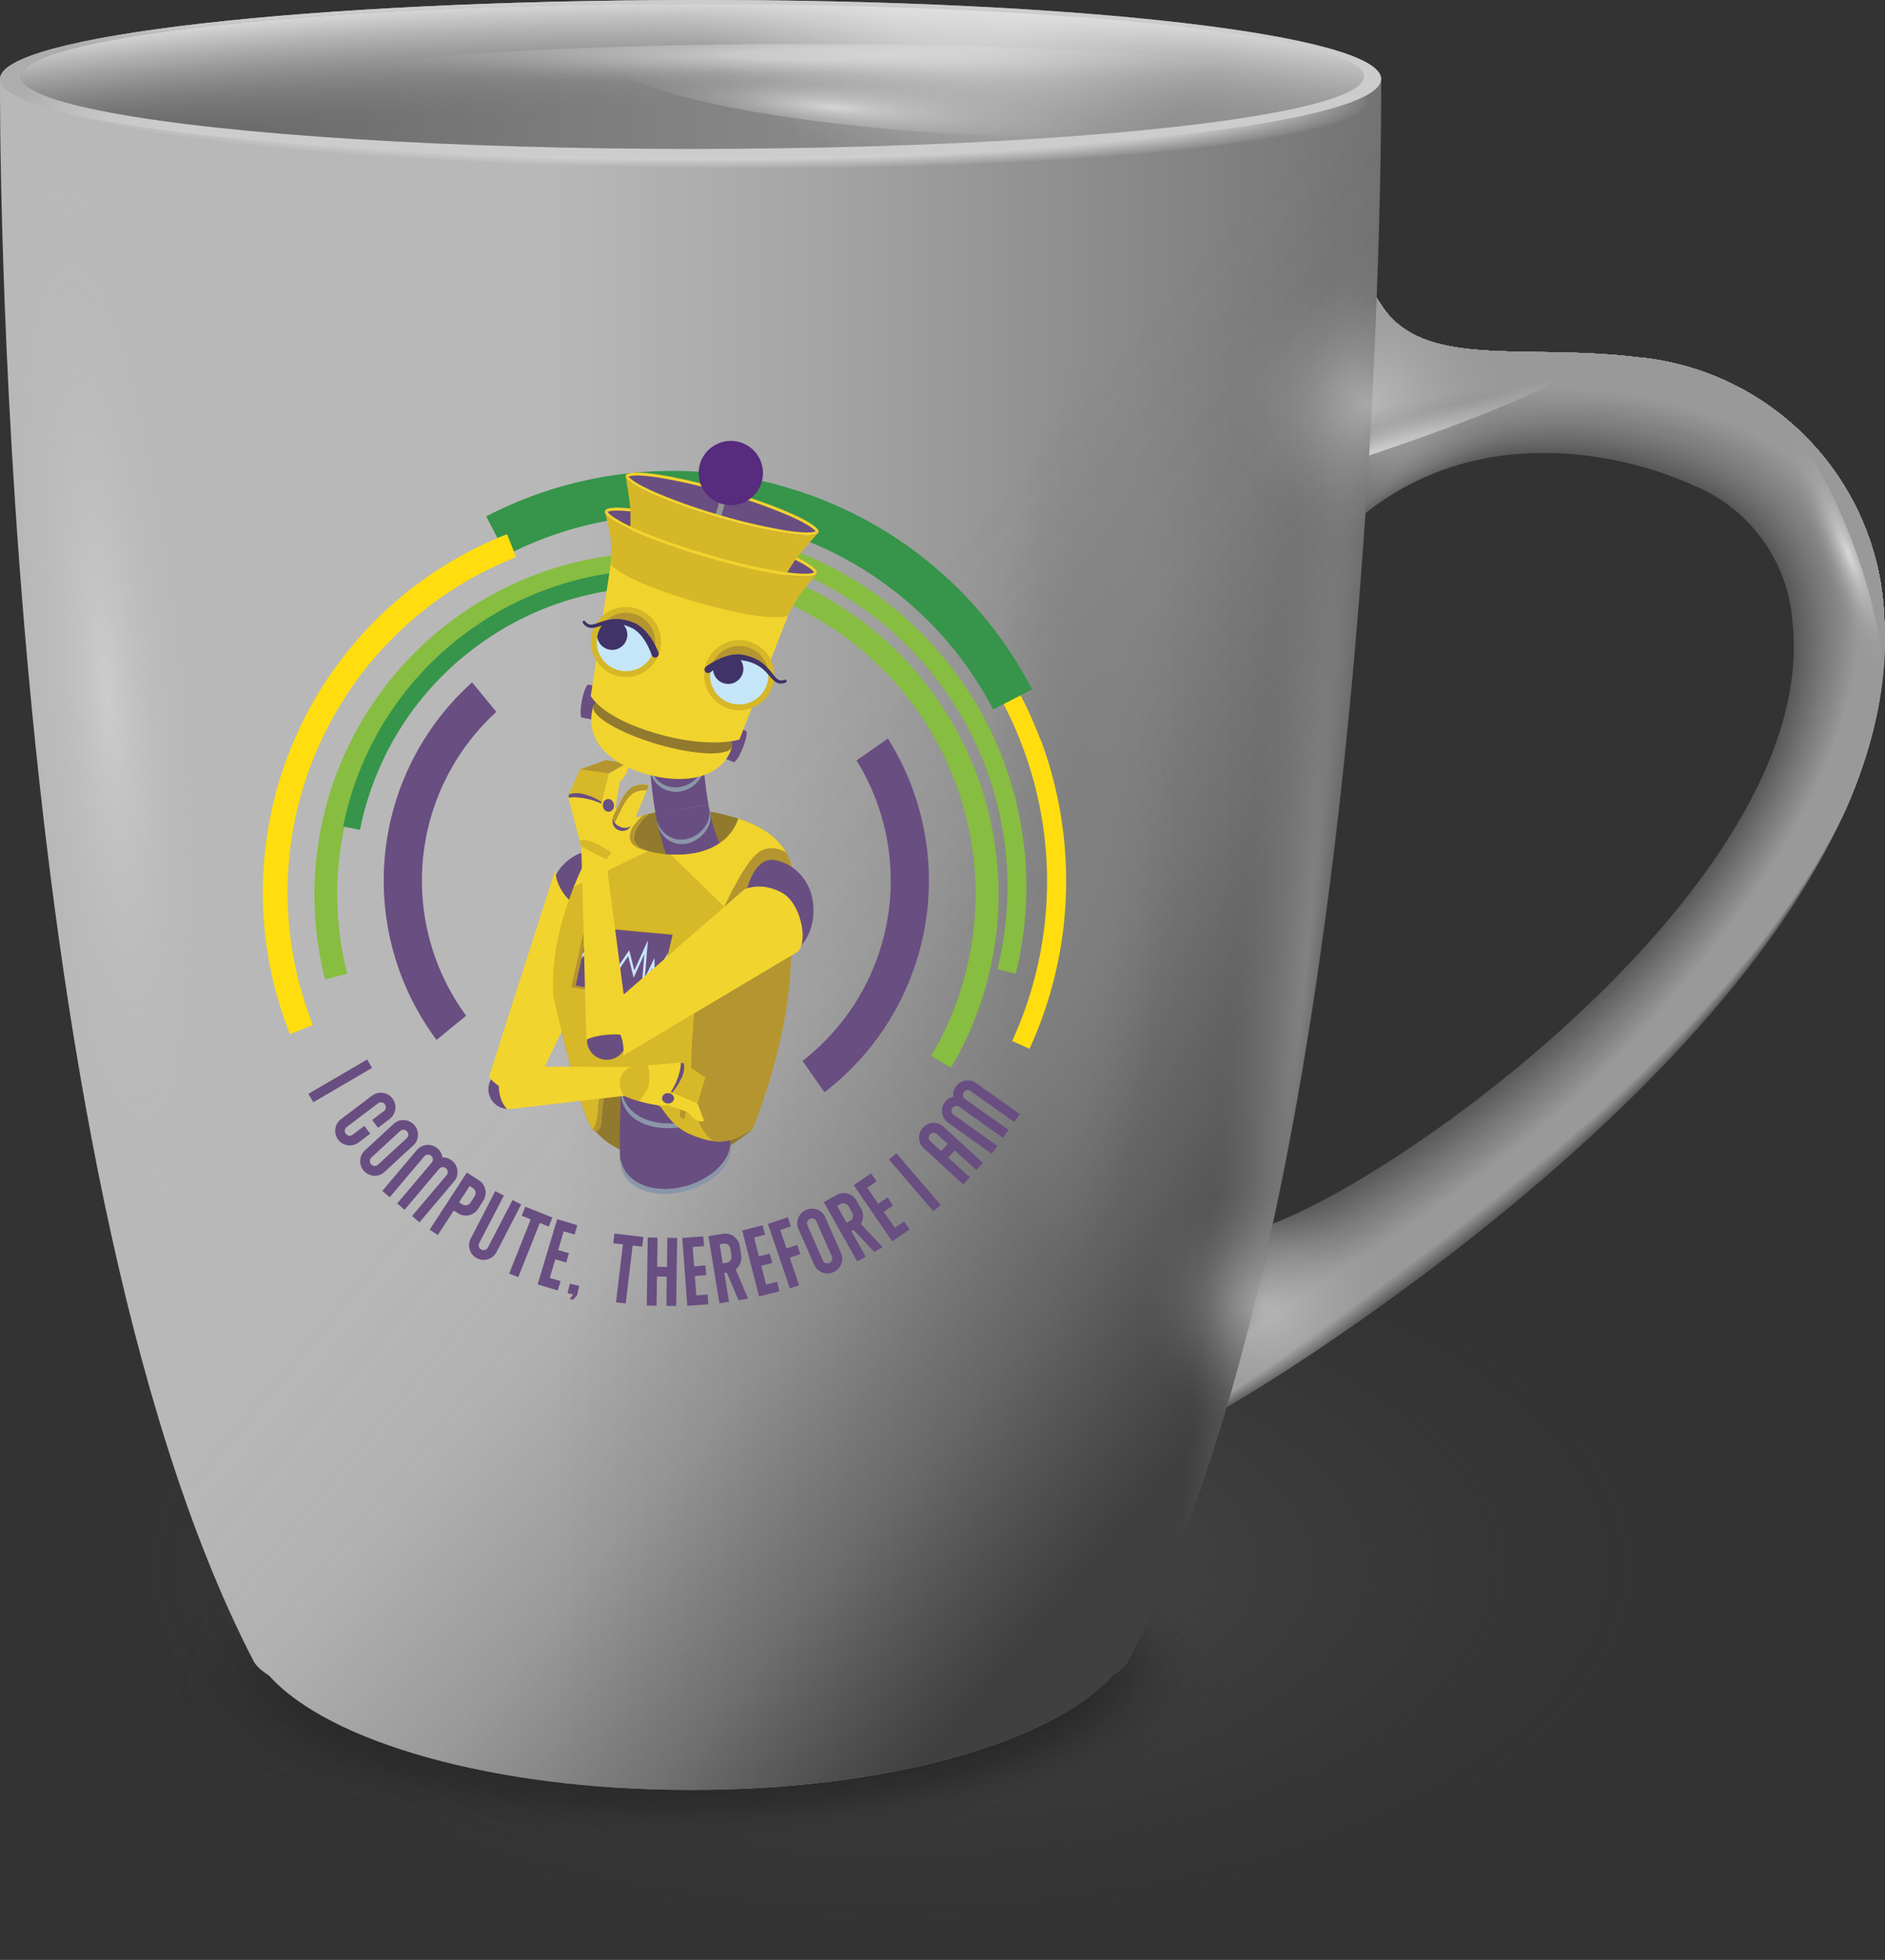 <svg xmlns="http://www.w3.org/2000/svg" xmlns:xlink="http://www.w3.org/1999/xlink" viewBox="0 0 961.95 1000"><rect x="0" y="0" width="961.95" height="1000" fill="#333333" stroke="none"/><defs><style>.cls-1,.cls-101,.cls-105{fill:none;}.cls-2{fill:#694e81;}.cls-3{isolation:isolate;}.cls-4,.cls-5,.cls-6{mix-blend-mode:multiply;}.cls-4{fill:url(#radial-gradient);}.cls-5{opacity:0.5;fill:url(#radial-gradient-2);}.cls-6{fill:url(#radial-gradient-3);}.cls-7{fill:#595959;}.cls-8{fill:#5a5a5a;}.cls-9{fill:#5b5b5b;}.cls-10{fill:#5c5c5c;}.cls-11{fill:#5d5d5d;}.cls-12{fill:#5e5e5e;}.cls-13{fill:#5f5f5f;}.cls-14{fill:#606060;}.cls-15{fill:#616161;}.cls-16{fill:#626262;}.cls-17{fill:#636363;}.cls-18{fill:#646464;}.cls-19{fill:#656565;}.cls-20{fill:#666;}.cls-21{fill:#676767;}.cls-22{fill:#686868;}.cls-23{fill:#696969;}.cls-24{fill:#6a6a6a;}.cls-25{fill:#6b6b6b;}.cls-26{fill:#6c6c6c;}.cls-27{fill:#6d6d6d;}.cls-28{fill:#6e6e6e;}.cls-29{fill:#6f6f6f;}.cls-30{fill:#707070;}.cls-31{fill:#717171;}.cls-32{fill:#727272;}.cls-33{fill:#737373;}.cls-34{fill:#747474;}.cls-35{fill:#757575;}.cls-36{fill:#767676;}.cls-37{fill:#777;}.cls-38{fill:#787878;}.cls-39{fill:#797979;}.cls-40{fill:#7a7a7a;}.cls-41{fill:#7b7b7b;}.cls-42{fill:#7c7c7c;}.cls-43{fill:#7d7d7d;}.cls-44{fill:#7e7e7e;}.cls-45{fill:#7f7f7f;}.cls-46{fill:gray;}.cls-47{fill:#818181;}.cls-48{fill:#828282;}.cls-49{fill:#838383;}.cls-50{fill:#848484;}.cls-51{fill:#858585;}.cls-52{fill:#868686;}.cls-53{fill:#878787;}.cls-54{fill:#888;}.cls-55{fill:#898989;}.cls-56{fill:#8a8a8a;}.cls-57{fill:#8b8b8b;}.cls-58{fill:#8c8c8c;}.cls-59{fill:#8d8d8d;}.cls-60{fill:#8e8e8e;}.cls-61{fill:#8f8f8f;}.cls-62{fill:#909090;}.cls-63{fill:#919191;}.cls-64{fill:#929292;}.cls-65{fill:#939393;}.cls-66{fill:#949494;}.cls-67{fill:#959595;}.cls-68{fill:#969696;}.cls-69{fill:#979797;}.cls-70{fill:#989898;}.cls-71{fill:#999;}.cls-72{fill:url(#radial-gradient-4);}.cls-73{fill:url(#radial-gradient-5);}.cls-74{fill:url(#radial-gradient-6);}.cls-75{fill:url(#linear-gradient);}.cls-76{fill:url(#linear-gradient-2);}.cls-77{fill:url(#radial-gradient-7);}.cls-78{fill:url(#radial-gradient-8);}.cls-79{fill:url(#linear-gradient-3);}.cls-80{fill:url(#linear-gradient-4);}.cls-81{fill:url(#radial-gradient-9);}.cls-82{fill:url(#radial-gradient-10);}.cls-83{fill:url(#radial-gradient-11);}.cls-84{fill:url(#radial-gradient-12);}.cls-85{fill:url(#radial-gradient-13);}.cls-86{opacity:0.8;fill:url(#radial-gradient-14);}.cls-87,.cls-88{opacity:0.6;}.cls-87{fill:url(#radial-gradient-15);}.cls-88{fill:url(#radial-gradient-16);}.cls-89{fill:#87bd40;}.cls-90{fill:#ffdd0f;}.cls-91{fill:#36954a;}.cls-92{fill:#917a2e;}.cls-93{fill:#f2d42e;}.cls-94{fill:#3f3368;}.cls-95{fill:#8a96aa;}.cls-96{clip-path:url(#clip-path);}.cls-97{fill:#d7b828;}.cls-98{fill:#f1d32e;}.cls-99{fill:#b49530;}.cls-100{clip-path:url(#clip-path-2);}.cls-101{stroke:#c5e5f8;stroke-width:1.25px;}.cls-101,.cls-105{stroke-miterlimit:10;}.cls-102{clip-path:url(#clip-path-3);}.cls-103{fill:#c5e5f8;}.cls-104{fill:#d6b728;}.cls-105{stroke:#929497;stroke-width:3px;}.cls-106{fill:#572b7e;}.cls-107{clip-path:url(#clip-path-4);}</style><radialGradient id="radial-gradient" cx="457.33" cy="1736.8" r="397.11" gradientTransform="translate(-52.45 -121.36) scale(1.11 0.53)" gradientUnits="userSpaceOnUse"><stop offset="0" stop-color="#4c4c4c"/><stop offset="0.16" stop-color="#4c4c4c" stop-opacity="0.75"/><stop offset="0.46" stop-color="#4c4c4c" stop-opacity="0.34"/><stop offset="0.72" stop-color="#4c4c4c" stop-opacity="0.09"/><stop offset="0.9" stop-color="#4c4c4c" stop-opacity="0"/></radialGradient><radialGradient id="radial-gradient-2" cx="358.37" cy="3272.65" r="260.06" gradientTransform="translate(-121.37 -484.41) scale(1.32 0.41)" gradientUnits="userSpaceOnUse"><stop offset="0.6" stop-color="#262626"/><stop offset="0.61" stop-color="#262626" stop-opacity="0.92"/><stop offset="0.67" stop-color="#262626" stop-opacity="0.41"/><stop offset="0.73" stop-color="#262626" stop-opacity="0.1"/><stop offset="0.8" stop-color="#262626" stop-opacity="0"/></radialGradient><radialGradient id="radial-gradient-3" cx="310.6" cy="3384.98" r="260.06" gradientTransform="translate(-16.1 -474.36) scale(1.21 0.39)" xlink:href="#radial-gradient-2"/><radialGradient id="radial-gradient-4" cx="630.52" cy="10106.11" r="243.78" gradientTransform="matrix(0.65, -0.2, 0.02, 0.05, 73.46, -143.12)" gradientUnits="userSpaceOnUse"><stop offset="0" stop-color="#d9d9d9"/><stop offset="0.18" stop-color="#d9d9d9" stop-opacity="0.79"/><stop offset="0.47" stop-color="#d9d9d9" stop-opacity="0.45"/><stop offset="0.72" stop-color="#d9d9d9" stop-opacity="0.21"/><stop offset="0.9" stop-color="#d9d9d9" stop-opacity="0.06"/><stop offset="1" stop-color="#d9d9d9" stop-opacity="0"/></radialGradient><radialGradient id="radial-gradient-5" cx="834.05" cy="-8541.81" r="269.16" gradientTransform="matrix(-0.98, 0.69, -0.03, -0.04, 1164.58, -237.64)" gradientUnits="userSpaceOnUse"><stop offset="0" stop-color="#ccc"/><stop offset="0.06" stop-color="#ccc" stop-opacity="0.92"/><stop offset="0.4" stop-color="#ccc" stop-opacity="0.53"/><stop offset="0.68" stop-color="#ccc" stop-opacity="0.24"/><stop offset="0.89" stop-color="#ccc" stop-opacity="0.07"/><stop offset="1" stop-color="#ccc" stop-opacity="0"/></radialGradient><radialGradient id="radial-gradient-6" cx="2769.24" cy="247.52" r="243.9" gradientTransform="matrix(0.11, 0.28, -0.06, 0.02, 653.74, -497.34)" gradientUnits="userSpaceOnUse"><stop offset="0" stop-color="#d9d9d9"/><stop offset="0.1" stop-color="#d9d9d9" stop-opacity="0.78"/><stop offset="0.21" stop-color="#d9d9d9" stop-opacity="0.57"/><stop offset="0.32" stop-color="#d9d9d9" stop-opacity="0.4"/><stop offset="0.44" stop-color="#d9d9d9" stop-opacity="0.25"/><stop offset="0.56" stop-color="#d9d9d9" stop-opacity="0.14"/><stop offset="0.69" stop-color="#d9d9d9" stop-opacity="0.06"/><stop offset="0.83" stop-color="#d9d9d9" stop-opacity="0.02"/><stop offset="1" stop-color="#d9d9d9" stop-opacity="0"/></radialGradient><linearGradient id="linear-gradient" y1="456.62" x2="704.85" y2="456.62" gradientUnits="userSpaceOnUse"><stop offset="0.4" stop-color="#b8b8b8"/><stop offset="0.6" stop-color="#a4a4a4"/><stop offset="1" stop-color="#737373"/></linearGradient><linearGradient id="linear-gradient-2" x1="709.53" y1="688.16" x2="-27.48" y2="71.2" gradientUnits="userSpaceOnUse"><stop offset="0.05" stop-color="#404040"/><stop offset="0.05" stop-color="#404040"/><stop offset="0.15" stop-color="#404040" stop-opacity="0.56"/><stop offset="0.25" stop-color="#404040" stop-opacity="0.25"/><stop offset="0.35" stop-color="#404040" stop-opacity="0.06"/><stop offset="0.45" stop-color="#404040" stop-opacity="0"/></linearGradient><radialGradient id="radial-gradient-7" cx="551.46" cy="414.75" r="261.67" gradientTransform="translate(654.37 -133.69) rotate(91.84) scale(1 0.21)" gradientUnits="userSpaceOnUse"><stop offset="0" stop-color="gray"/><stop offset="0.54" stop-color="gray" stop-opacity="0.37"/><stop offset="0.88" stop-color="gray" stop-opacity="0"/></radialGradient><radialGradient id="radial-gradient-8" cx="354.75" cy="47.28" r="414.76" gradientTransform="matrix(1, 0.01, 0, 0.11, 0.05, 39.16)" gradientUnits="userSpaceOnUse"><stop offset="0" stop-color="#fff" stop-opacity="0"/><stop offset="0.14" stop-color="#fefefe" stop-opacity="0.01"/><stop offset="0.23" stop-color="#fcfcfc" stop-opacity="0.05"/><stop offset="0.3" stop-color="#f9f9f9" stop-opacity="0.11"/><stop offset="0.36" stop-color="#f5f5f5" stop-opacity="0.2"/><stop offset="0.42" stop-color="#efefef" stop-opacity="0.32"/><stop offset="0.47" stop-color="#e7e7e7" stop-opacity="0.46"/><stop offset="0.49" stop-color="#e5e5e5" stop-opacity="0.5"/><stop offset="0.52" stop-color="#e5e5e5" stop-opacity="0.68"/><stop offset="0.55" stop-color="#e5e5e5" stop-opacity="0.85"/><stop offset="0.58" stop-color="#e5e5e5" stop-opacity="0.96"/><stop offset="0.6" stop-color="#e5e5e5"/><stop offset="0.62" stop-color="#e5e5e5" stop-opacity="0.97"/><stop offset="0.65" stop-color="#e5e5e5" stop-opacity="0.89"/><stop offset="0.69" stop-color="#e5e5e5" stop-opacity="0.77"/><stop offset="0.73" stop-color="#e5e5e5" stop-opacity="0.59"/><stop offset="0.77" stop-color="#e5e5e5" stop-opacity="0.36"/><stop offset="0.82" stop-color="#e5e5e5" stop-opacity="0.09"/><stop offset="0.83" stop-color="#e5e5e5" stop-opacity="0"/></radialGradient><linearGradient id="linear-gradient-3" x1="192.87" y1="-126.44" x2="267.38" y2="-48.58" gradientUnits="userSpaceOnUse"><stop offset="0" stop-color="#adadad"/><stop offset="0.17" stop-color="#bbb"/><stop offset="0.39" stop-color="#c8c8c8"/><stop offset="0.6" stop-color="#ccc"/></linearGradient><linearGradient id="linear-gradient-4" x1="10.73" y1="39.02" x2="696.08" y2="39.02" gradientUnits="userSpaceOnUse"><stop offset="0" stop-color="#737373"/><stop offset="0.11" stop-color="gray"/><stop offset="0.54" stop-color="#b3b3b3"/><stop offset="0.76" stop-color="#c7c7c7"/></linearGradient><radialGradient id="radial-gradient-9" cx="356.6" cy="1538.18" r="1348.55" gradientTransform="translate(0 -134.34) scale(1 0.49)" gradientUnits="userSpaceOnUse"><stop offset="0.85" stop-color="#404040" stop-opacity="0.4"/><stop offset="0.87" stop-color="#5f5f5f" stop-opacity="0.51"/><stop offset="0.91" stop-color="#ababab" stop-opacity="0.8"/><stop offset="0.94" stop-color="#e0e0e0"/></radialGradient><radialGradient id="radial-gradient-10" cx="-4210.38" cy="163.58" r="243.9" gradientTransform="matrix(0.1, 1.13, -0.2, 0.02, 508.43, 5107.99)" gradientUnits="userSpaceOnUse"><stop offset="0" stop-color="#ccc"/><stop offset="0.08" stop-color="#ccc" stop-opacity="0.83"/><stop offset="0.19" stop-color="#ccc" stop-opacity="0.61"/><stop offset="0.31" stop-color="#ccc" stop-opacity="0.42"/><stop offset="0.43" stop-color="#ccc" stop-opacity="0.27"/><stop offset="0.55" stop-color="#ccc" stop-opacity="0.15"/><stop offset="0.68" stop-color="#ccc" stop-opacity="0.07"/><stop offset="0.83" stop-color="#ccc" stop-opacity="0.02"/><stop offset="1" stop-color="#ccc" stop-opacity="0"/></radialGradient><radialGradient id="radial-gradient-11" cx="413.95" cy="3166.93" r="156.89" gradientTransform="translate(-229.91 -320.39) scale(1.55 0.11)" gradientUnits="userSpaceOnUse"><stop offset="0.15" stop-color="#c7c7c7"/><stop offset="0.24" stop-color="#c7c7c7" stop-opacity="0.81"/><stop offset="0.38" stop-color="#c7c7c7" stop-opacity="0.57"/><stop offset="0.51" stop-color="#c7c7c7" stop-opacity="0.36"/><stop offset="0.64" stop-color="#c7c7c7" stop-opacity="0.2"/><stop offset="0.77" stop-color="#c7c7c7" stop-opacity="0.09"/><stop offset="0.89" stop-color="#c7c7c7" stop-opacity="0.02"/><stop offset="1" stop-color="#c7c7c7" stop-opacity="0"/></radialGradient><radialGradient id="radial-gradient-12" cx="487.85" cy="3.91" r="152.71" gradientTransform="translate(2.74 -47.76) rotate(5.79) scale(1 0.63)" gradientUnits="userSpaceOnUse"><stop offset="0.2" stop-color="#e5e5e5" stop-opacity="0.6"/><stop offset="0.45" stop-color="#e5e5e5" stop-opacity="0.37"/><stop offset="0.75" stop-color="#e5e5e5" stop-opacity="0.1"/><stop offset="0.9" stop-color="#e5e5e5" stop-opacity="0"/></radialGradient><radialGradient id="radial-gradient-13" cx="655.68" cy="8741.69" r="313.87" gradientTransform="matrix(0.46, 0.04, -0.01, 0.07, 210.99, -583.46)" gradientUnits="userSpaceOnUse"><stop offset="0" stop-color="#e5e5e5" stop-opacity="0.8"/><stop offset="0.03" stop-color="#e5e5e5" stop-opacity="0.74"/><stop offset="0.15" stop-color="#e5e5e5" stop-opacity="0.54"/><stop offset="0.27" stop-color="#e5e5e5" stop-opacity="0.38"/><stop offset="0.4" stop-color="#e5e5e5" stop-opacity="0.24"/><stop offset="0.53" stop-color="#e5e5e5" stop-opacity="0.13"/><stop offset="0.67" stop-color="#e5e5e5" stop-opacity="0.06"/><stop offset="0.82" stop-color="#e5e5e5" stop-opacity="0.01"/><stop offset="1" stop-color="#e5e5e5" stop-opacity="0"/></radialGradient><radialGradient id="radial-gradient-14" cx="644.88" cy="597.56" fx="756.564" fy="792.415" r="547" gradientTransform="translate(551.34 1236.26) rotate(-84.22) scale(1 0.05)" gradientUnits="userSpaceOnUse"><stop offset="0" stop-color="#8c8c8c"/><stop offset="0.07" stop-color="#8c8c8c" stop-opacity="0.91"/><stop offset="0.38" stop-color="#8c8c8c" stop-opacity="0.52"/><stop offset="0.65" stop-color="#8c8c8c" stop-opacity="0.24"/><stop offset="0.87" stop-color="#8c8c8c" stop-opacity="0.06"/><stop offset="1" stop-color="#8c8c8c" stop-opacity="0"/></radialGradient><radialGradient id="radial-gradient-15" cx="697.93" cy="206.29" r="69.34" gradientUnits="userSpaceOnUse"><stop offset="0" stop-color="#ccc"/><stop offset="0.05" stop-color="#ccc" stop-opacity="0.92"/><stop offset="0.24" stop-color="#ccc" stop-opacity="0.64"/><stop offset="0.42" stop-color="#ccc" stop-opacity="0.41"/><stop offset="0.59" stop-color="#ccc" stop-opacity="0.23"/><stop offset="0.75" stop-color="#ccc" stop-opacity="0.1"/><stop offset="0.89" stop-color="#ccc" stop-opacity="0.03"/><stop offset="1" stop-color="#ccc" stop-opacity="0"/></radialGradient><radialGradient id="radial-gradient-16" cx="645.12" cy="665.95" r="63.13" xlink:href="#radial-gradient-15"/><clipPath id="clip-path"><path class="cls-1" d="M376.84,417.71c-6.72,19.22-30.61,20.63-46,16.54-14.26-3.79-4.14-15.24-.16-18.89-19.74,5.14-24.89,11.27-24.89,11.27s-26.37,40.76-23.38,82c0,0,14.43,63.38,20.4,67.85.34.26.75.61,1.23,1,1.3-.64,2.41-1.95,2.75-4.51,1-7.45-.77-22.12,13.93-21.12s15.43,19.88,31.36,26.84,22.89,3,31.85-2.49c0,0,17.41-41.25,19.4-82C405.18,456.79,415,430.26,376.84,417.71Z"/></clipPath><clipPath id="clip-path-2"><polygon class="cls-2" points="335.4 509.82 293.77 502.87 300.38 473.14 343.2 477.03 335.4 509.82"/></clipPath><clipPath id="clip-path-3"><path class="cls-1" d="M296.58,431.94l-6.5-24.88s-.28-2.11.41-2.63c1.67-1.27,6.28-1.3,14.43,1.89,11.53,4.5,17,15.94,17,15.94l-12.52,16.23Z"/></clipPath><clipPath id="clip-path-4"><path class="cls-1" d="M325.32,544l22.09-1.86s2,0,2.38.75c.92,1.72.29,6-3.81,13-2.1,3.6,0,7.51-3.64,8-9.93,1.4-23.94-4.82-23.94-4.82s-3.66-4.69-1.4-10.07C319.17,543.84,325.32,544,325.32,544Z"/></clipPath></defs><g class="cls-3"><g id="shadow"><g id="shadow-2" data-name="shadow"><ellipse class="cls-4" cx="453.68" cy="791.32" rx="439.49" ry="208.68"/><ellipse class="cls-5" cx="351.1" cy="849" rx="342.87" ry="105.95"/><ellipse class="cls-6" cx="360.09" cy="849.78" rx="314.99" ry="101.73"/></g></g><g id="merchandise"><g id="mug"><g id="handle"><g id="handle-2" data-name="handle"><path class="cls-7" d="M961.56,314.93a138.7,138.7,0,0,0-21.68-69.07,138.7,138.7,0,0,0-101.65-63.34c-.91-.1-1.82-.15-2.74-.23l-1.08-.15c-35.91-4-68.39-.87-93-5.2-12.58-2.21-23.12-6.37-31-14.41-6-6.05-11.13-16.67-11.13-16.67l-10.05,53.73L679,278.81a141.09,141.09,0,0,1,44.57-33.73,143.5,143.5,0,0,1,45.06-12.84c35.76-4.24,70.78,4.13,96,15.58a81,81,0,0,1,10.17,5.08A81.88,81.88,0,0,1,909.94,295a80.55,80.55,0,0,1,4.83,22.64c2.12,19.9-1.08,40.37-8.27,60.87C885.24,439.1,829.05,499.89,772.26,546.4s-114.19,78.75-137.89,82.29l-11.64,91.23c13.14-7.5,41.67-25,76.89-50s77.1-57.32,117-94.53C896.29,501,967.86,407.25,961.56,314.93Z"/><path class="cls-8" d="M699.2,145.86s5.17,10.62,11.13,16.67c7.92,8,18.46,12.2,31,14.41,24.65,4.33,57.15,1,93,5.2l1.08.15c.92.1,1.83.13,2.74.23A139,139,0,0,1,959.51,296a155.49,155.49,0,0,1,2,18.92c1.88,35.22-6.51,70.58-22.88,105-26.57,55.89-72.76,109.26-121.93,155.17-33.43,31.21-68.49,59.16-99.83,82.18q-8.83,6.5-17.25,12.45c-35.16,24.93-63.72,42.5-76.93,50.06l1.61-12.65,1.21-9.34c0-.12,9-68.5,9.51-68.8,5.93-.93,13.92-3.63,23.46-7.87,28.87-12.86,71.77-39.73,114.26-74.58,9-7.39,18-15.14,26.83-23.19,46.71-42.58,89.31-93.69,107.28-144.74,7.2-20.47,10.44-40.93,8.38-60.82a81.31,81.31,0,0,0-4.75-22.65c-.73-2-1.54-4-2.42-5.91A81.92,81.92,0,0,0,875.7,253a92,92,0,0,0-10.1-5.13,200.1,200.1,0,0,0-37.15-12.52c-4.51-1-9.14-1.88-13.86-2.58a174.49,174.49,0,0,0-44.75-.94,150.35,150.35,0,0,0-21.69,4.07,139.61,139.61,0,0,0-68.1,41.73c-.34,0,7-60.1,6.8-60L689,201.08l.2-1.51Z"/><path class="cls-9" d="M699.2,145.86s5.17,10.62,11.13,16.67c7.92,8,18.46,12.2,31,14.41,24.65,4.33,57.15,1,93,5.2l1.08.15c.92.1,1.83.13,2.74.23A139,139,0,0,1,959.51,296a155.49,155.49,0,0,1,2,18.92c1.88,35.18-6.5,70.51-22.83,104.93-26.58,55.87-72.76,109.19-121.81,155C783.59,606,748.45,634,717,657.1q-8.85,6.49-17.26,12.46c-35.12,24.91-63.69,42.53-77,50.16l1.62-12.64,1.22-9.34c0-.24,9.25-67.76,10.19-68.37,5.93-1,13.9-3.7,23.41-8,28.93-13,71.76-39.86,114.13-74.66,9-7.4,18-15.15,26.79-23.21,46.55-42.52,89.14-93.64,107.18-144.73,7.22-20.45,10.49-40.89,8.49-60.77a81.73,81.73,0,0,0-4.66-22.65q-1.08-3-2.39-5.92A82.22,82.22,0,0,0,876.6,253a90.74,90.74,0,0,0-10.05-5.19,196.75,196.75,0,0,0-37-12.72c-4.5-1-9.12-1.92-13.83-2.63a176.09,176.09,0,0,0-44.7-1.14,151.82,151.82,0,0,0-21.69,4,140.12,140.12,0,0,0-68.25,41.08c-.7.08,6.22-59,5.79-58.81L689,201.06l.19-1.51Z"/><path class="cls-10" d="M699.2,145.86s5.17,10.62,11.13,16.67c7.92,8,18.46,12.2,31,14.41,24.65,4.33,57.15,1,93,5.2l1.08.15c.92.1,1.83.13,2.74.23A139,139,0,0,1,959.51,296a155.49,155.49,0,0,1,2,18.92c1.88,35.15-6.48,70.43-22.78,104.82C912.2,475.61,866,528.88,817.09,574.55c-33.23,31-68.45,59.11-100,82.33q-8.85,6.51-17.28,12.48c-35.07,24.9-63.65,42.57-77,50.26L624.38,707l1.23-9.33c0-.35,9.46-67,10.87-67.94,5.94-1,13.9-3.78,23.36-8,29-13.13,71.77-40,114-74.75,9-7.4,18-15.16,26.76-23.22,46.38-42.45,89-93.58,107.08-144.72,7.23-20.43,10.54-40.85,8.61-60.73a82.38,82.38,0,0,0-4.58-22.64c-.72-2-1.5-4-2.37-5.92a82.13,82.13,0,0,0-31.84-36.58,91.22,91.22,0,0,0-10-5.26A193.61,193.61,0,0,0,830.63,235c-4.49-1.06-9.1-2-13.8-2.69a177.69,177.69,0,0,0-44.65-1.34,151.48,151.48,0,0,0-21.68,3.84,141.12,141.12,0,0,0-68.42,40.44c-1,.12,5.43-58,4.78-57.64L689,201l.2-1.5Z"/><path class="cls-11" d="M699.2,145.86s5.17,10.62,11.13,16.67c7.92,8,18.46,12.2,31,14.41,24.65,4.33,57.15,1,93,5.2l1.08.15c.92.1,1.83.13,2.74.23A139,139,0,0,1,959.51,296a155.49,155.49,0,0,1,2,18.92c1.88,35.11-6.46,70.36-22.73,104.71-26.58,55.84-72.78,109.07-121.57,154.62-33.12,30.93-68.43,59.09-100.14,82.41q-8.85,6.5-17.28,12.49c-35,24.88-63.63,42.6-77.06,50.36l1.61-12.63,1.25-9.33c.05-.47,9.66-66.29,11.54-67.5,6-1.09,13.9-3.84,23.32-8.12,29.07-13.21,71.76-40.13,113.87-74.83,9-7.41,17.94-15.17,26.72-23.24,46.21-42.39,88.8-93.52,107-144.71,7.24-20.4,10.59-40.81,8.72-60.68a82.67,82.67,0,0,0-4.51-22.64q-1-3-2.33-5.93a82.21,82.21,0,0,0-31.57-36.72,92.35,92.35,0,0,0-9.92-5.32,190.14,190.14,0,0,0-36.75-13.11c-4.47-1.07-9.08-2-13.78-2.74a177.36,177.36,0,0,0-44.6-1.54,151,151,0,0,0-21.66,3.72,145,145,0,0,0-23.41,8A143.1,143.1,0,0,0,683.09,274c-1.39.15,4.63-56.94,3.78-56.47L689,201l.2-1.5Z"/><path class="cls-12" d="M699.2,145.86s5.17,10.62,11.13,16.67c7.92,8,18.46,12.2,31,14.41,24.65,4.33,57.15,1,93,5.2l1.08.15c.92.1,1.83.13,2.74.23A139,139,0,0,1,959.51,296a155.49,155.49,0,0,1,2,18.92c1.88,35.07-6.44,70.29-22.68,104.6C912.3,475.36,866.1,528.54,817.43,574c-33,30.83-68.42,59-100.24,82.47Q708.34,663,699.89,669c-35,24.87-63.59,42.64-77.1,50.45l1.61-12.62,1.26-9.32c.07-.58,9.88-65.56,12.22-67.07,6-1.13,13.89-3.91,23.27-8.2,29.14-13.33,71.76-40.26,113.75-74.91,9-7.42,17.91-15.19,26.68-23.26,46-42.33,88.64-93.46,106.89-144.69,7.26-20.39,10.64-40.79,8.83-60.64a83,83,0,0,0-4.42-22.64q-1-3-2.3-5.93a82.34,82.34,0,0,0-31.29-36.87,92,92,0,0,0-9.87-5.38,186.46,186.46,0,0,0-36.61-13.3c-4.46-1.1-9.06-2-13.75-2.81A179,179,0,0,0,774.51,230a152.44,152.44,0,0,0-21.66,3.6,148.55,148.55,0,0,0-23.42,7.86,143.73,143.73,0,0,0-45.33,31.3c-1.74.19,3.84-55.89,2.77-55.3L689,201l.2-1.5Z"/><path class="cls-13" d="M699.2,145.86s5.17,10.62,11.13,16.67c7.92,8,18.46,12.2,31,14.41,24.65,4.33,57.15,1,93,5.2l1.08.15c.92.1,1.83.13,2.74.23A139,139,0,0,1,959.51,296a155.49,155.49,0,0,1,2,18.92c1.87,35-6.42,70.21-22.63,104.49-26.59,55.82-72.79,109-121.33,154.27-32.92,30.74-68.4,59-100.34,82.55q-8.87,6.51-17.31,12.52c-34.94,24.85-63.57,42.67-77.15,50.55l1.61-12.61,1.28-9.32c.07-.7,10.08-64.82,12.9-66.64,6-1.18,13.87-4,23.21-8.28,29.21-13.45,71.76-40.39,113.63-75,9-7.43,17.89-15.2,26.64-23.28,45.88-42.27,88.47-93.4,106.8-144.68,7.27-20.37,10.68-40.75,8.94-60.59a84.17,84.17,0,0,0-4.34-22.64c-.68-2-1.44-4-2.27-5.94a82.67,82.67,0,0,0-31-37,93.36,93.36,0,0,0-9.81-5.44,184,184,0,0,0-36.47-13.5c-4.46-1.11-9-2.08-13.73-2.86a180,180,0,0,0-44.5-1.93A152.12,152.12,0,0,0,754,233.09a148.12,148.12,0,0,0-23.43,7.7,144.35,144.35,0,0,0-45.49,30.81c-2.08.23,3-54.84,1.76-54.13L689,201l.2-1.5Z"/><path class="cls-14" d="M699.2,145.86s5.17,10.62,11.13,16.67c7.92,8,18.46,12.2,31,14.41,24.65,4.33,57.15,1,93,5.2l1.08.15c.92.1,1.83.13,2.74.23A139,139,0,0,1,959.51,296a155.49,155.49,0,0,1,2,18.92c1.87,35-6.41,70.14-22.58,104.39-26.59,55.8-72.79,108.88-121.21,154.08C785,604,749.39,632.4,717.33,656q-8.87,6.53-17.33,12.55c-34.89,24.83-63.53,42.7-77.18,50.64l1.61-12.61,1.28-9.31c.09-.81,10.29-64.08,13.58-66.21,6-1.23,13.87-4.05,23.17-8.36,29.28-13.57,71.76-40.53,113.49-75.08,9-7.42,17.88-15.21,26.61-23.29,45.71-42.21,88.3-93.34,106.7-144.67,7.28-20.34,10.74-40.71,9-60.55a84.24,84.24,0,0,0-4.25-22.64c-.68-2-1.42-4-2.24-5.93a83,83,0,0,0-15.51-24.21,82.15,82.15,0,0,0-15.23-12.94,92,92,0,0,0-9.75-5.51A181.78,181.78,0,0,0,835,234.2c-4.45-1.13-9-2.11-13.71-2.91a181,181,0,0,0-44.44-2.13,148.72,148.72,0,0,0-45.09,10.91,145.21,145.21,0,0,0-45.64,30.32c-2.43.28,2.26-53.78.76-52.95l2.1-16.5.2-1.5Z"/><path class="cls-15" d="M699.2,145.86s5.17,10.62,11.13,16.67c7.92,8,18.46,12.2,31,14.41,24.65,4.33,57.15,1,93,5.2l1.08.15c.92.1,1.83.13,2.74.23A139,139,0,0,1,959.51,296a155.49,155.49,0,0,1,2,18.92c1.87,35-6.39,70.06-22.53,104.28C912.44,475,866.23,528,817.94,573.11c-32.72,30.55-68.36,59-100.54,82.69q-8.88,6.54-17.34,12.57c-34.85,24.82-63.5,42.73-77.23,50.74l1.61-12.6,1.3-9.31c.1-.93,10.5-63.35,14.25-65.77,6-1.29,13.86-4.13,23.12-8.45,29.35-13.69,71.76-40.66,113.37-75.16,8.95-7.43,17.86-15.22,26.57-23.31,45.54-42.15,88.13-93.28,106.61-144.66,7.29-20.32,10.78-40.67,9.16-60.5a85.42,85.42,0,0,0-4.17-22.64q-1-3-2.22-5.94a82.68,82.68,0,0,0-15.34-24.26,81.86,81.86,0,0,0-15.11-13,92.55,92.55,0,0,0-9.69-5.57A178.15,178.15,0,0,0,836.09,234c-4.44-1.16-9-2.16-13.68-3A182,182,0,0,0,778,228.72a148.89,148.89,0,0,0-45.09,10.64,145.82,145.82,0,0,0-45.8,29.83c-2.77.31,1.47-52.73-.25-51.78L689,200.92l.2-1.5Z"/><path class="cls-16" d="M699.2,145.86s5.17,10.62,11.13,16.67c7.92,8,18.46,12.2,31,14.41,24.65,4.33,57.15,1,93,5.2l1.08.15c.92.1,1.83.13,2.74.23A139,139,0,0,1,959.51,296a155.49,155.49,0,0,1,2,18.92c1.87,34.93-6.37,70-22.48,104.17-26.6,55.77-72.8,108.76-121,153.72-32.63,30.46-68.35,58.95-100.65,82.77q-8.88,6.54-17.36,12.58C665.32,693,636.64,710.94,622.84,719l1.61-12.6,1.32-9.3c.11-1,10.7-62.61,14.93-65.34,6-1.33,13.85-4.2,23.06-8.53C693.18,609.43,735.52,582.45,777,548c8.94-7.44,17.83-15.23,26.53-23.33,45.38-42.08,88-93.22,106.51-144.64,7.31-20.31,10.83-40.64,9.27-60.46a85.35,85.35,0,0,0-4.09-22.64q-1-3-2.18-5.95a83.78,83.78,0,0,0-15.18-24.32,82,82,0,0,0-15-13.11,91,91,0,0,0-9.62-5.63,175.59,175.59,0,0,0-36.07-14.09c-4.43-1.17-9-2.19-13.65-3a183.57,183.57,0,0,0-44.34-2.53,151.37,151.37,0,0,0-21.63,3.13,152.91,152.91,0,0,0-23.47,7.23,146.64,146.64,0,0,0-46,29.35c-3.12.35.68-51.68-1.25-50.62l2.1-16.48.2-1.49Z"/><path class="cls-17" d="M699.2,145.86s5.17,10.62,11.13,16.67c7.92,8,18.46,12.2,31,14.41,24.65,4.33,57.15,1,93,5.2l1.08.15c.92.1,1.83.13,2.74.23A139,139,0,0,1,959.51,296a155.49,155.49,0,0,1,2,18.92c1.87,34.89-6.35,69.92-22.43,104.06-26.6,55.76-72.81,108.7-120.84,153.54-32.52,30.36-68.34,58.92-100.76,82.84q-8.88,6.55-17.36,12.6c-34.75,24.79-63.44,42.8-77.31,50.94l1.6-12.59,1.33-9.3c.13-1.16,10.91-61.88,15.61-64.91,6-1.38,13.84-4.27,23-8.61,29.48-13.94,71.76-40.93,113.11-75.32,8.94-7.45,17.82-15.25,26.5-23.34,45.21-42,87.79-93.17,106.42-144.64,7.32-20.28,10.88-40.6,9.38-60.42a86.08,86.08,0,0,0-4-22.63c-.64-2-1.37-4-2.15-5.95a83.73,83.73,0,0,0-15-24.38,81.75,81.75,0,0,0-14.88-13.2,94.24,94.24,0,0,0-9.57-5.69,173,173,0,0,0-35.93-14.29c-4.42-1.19-9-2.24-13.63-3.08a183.45,183.45,0,0,0-44.28-2.72,149.44,149.44,0,0,0-21.62,3,151.69,151.69,0,0,0-23.48,7.07,147.64,147.64,0,0,0-46.11,28.86c-3.47.39-.11-50.63-2.26-49.45l2.1-16.47.21-1.49Z"/><path class="cls-18" d="M699.2,145.86s5.17,10.62,11.13,16.67c7.92,8,18.46,12.2,31,14.41,24.65,4.33,57.15,1,93,5.2l1.08.15c.92.1,1.83.13,2.74.23A139,139,0,0,1,959.51,296a155.49,155.49,0,0,1,2,18.92c1.86,34.85-6.34,69.84-22.38,104-26.6,55.75-72.82,108.64-120.72,153.36-32.42,30.27-68.32,58.9-100.86,82.92-5.92,4.37-11.73,8.58-17.38,12.61-34.7,24.77-63.41,42.84-77.35,51l1.6-12.59,1.35-9.28c.14-1.28,11.12-61.15,16.28-64.49,6-1.43,13.83-4.34,23-8.69,29.55-14.06,71.76-41.06,113-75.41,8.93-7.45,17.8-15.25,26.47-23.35,45-42,87.61-93.11,106.31-144.63,7.33-20.26,10.93-40.56,9.5-60.37a87,87,0,0,0-3.93-22.63c-.64-2-1.35-4-2.12-6A84,84,0,0,0,899.44,267a82.55,82.55,0,0,0-14.77-13.28,91.33,91.33,0,0,0-9.51-5.75,169.75,169.75,0,0,0-35.8-14.49c-4.41-1.22-9-2.28-13.6-3.14a184.41,184.41,0,0,0-44.23-2.92,150.79,150.79,0,0,0-21.62,2.9,155.59,155.59,0,0,0-23.49,6.91,148.57,148.57,0,0,0-46.26,28.38c-3.81.43-.91-49.57-3.27-48.28L689,200.85l.2-1.5Z"/><path class="cls-19" d="M699.2,145.86s5.17,10.62,11.13,16.67c7.92,8,18.46,12.2,31,14.41,24.65,4.33,57.15,1,93,5.2l1.08.15c.92.1,1.83.13,2.74.23A139,139,0,0,1,959.51,296a155.49,155.49,0,0,1,2,18.92c1.86,34.82-6.32,69.77-22.33,103.85C912.63,474.5,866.41,527.35,818.63,572c-32.32,30.17-68.3,58.86-101,83q-8.88,6.57-17.39,12.63c-34.66,24.76-63.38,42.88-77.4,51.14l1.61-12.58,1.35-9.28c.15-1.4,11.33-60.42,17-64.05A126,126,0,0,0,665.72,624c29.62-14.18,71.76-41.19,112.87-75.49,8.92-7.46,17.77-15.27,26.43-23.37,44.86-41.91,87.44-93,106.22-144.62,7.34-20.24,11-40.52,9.6-60.32A87.33,87.33,0,0,0,917,297.59c-.63-2-1.33-4-2.09-6a84.31,84.31,0,0,0-14.69-24.5,82.35,82.35,0,0,0-14.66-13.36,91.48,91.48,0,0,0-9.44-5.81,167.78,167.78,0,0,0-35.66-14.69c-4.4-1.23-9-2.32-13.58-3.19A184.85,184.85,0,0,0,782.7,227a150.38,150.38,0,0,0-21.61,2.77,154.41,154.41,0,0,0-23.51,6.75,149.14,149.14,0,0,0-46.41,27.89c-4.16.47-1.7-48.51-4.27-47.1l2.1-16.46.2-1.49Z"/><path class="cls-20" d="M699.2,145.86s5.17,10.62,11.13,16.67c7.92,8,18.46,12.2,31,14.41,24.65,4.33,57.15,1,93,5.2l1.08.15c.92.1,1.83.13,2.74.23A139,139,0,0,1,959.51,296a155.49,155.49,0,0,1,2,18.92c1.86,34.78-6.3,69.7-22.28,103.74-26.61,55.71-72.83,108.5-120.48,153-32.22,30.08-68.28,58.84-101.06,83.06q-8.9,6.56-17.41,12.65c-34.61,24.73-63.34,42.9-77.43,51.23L624.5,706l1.37-9.27c.16-1.51,11.54-59.68,17.64-63.62a128.92,128.92,0,0,0,22.87-8.86C696.06,610,738.14,583,779.12,548.71c8.91-7.47,17.75-15.28,26.39-23.39,44.7-41.85,87.27-93,106.12-144.6,7.36-20.22,11-40.49,9.72-60.28a88.12,88.12,0,0,0-3.76-22.63c-.62-2-1.32-4-2.07-6A84.46,84.46,0,0,0,901,267.29a82.48,82.48,0,0,0-14.54-13.45,93,93,0,0,0-9.39-5.87,164.94,164.94,0,0,0-35.52-14.88c-4.39-1.26-8.93-2.36-13.56-3.25a185.67,185.67,0,0,0-44.12-3.31,150,150,0,0,0-21.6,2.65,156.63,156.63,0,0,0-23.52,6.6,149.88,149.88,0,0,0-46.57,27.4c-4.5.51-2.49-47.46-5.28-45.93L689,200.8l.21-1.49Z"/><path class="cls-21" d="M699.2,145.86s5.17,10.62,11.13,16.67c7.92,8,18.46,12.2,31,14.41,24.65,4.33,57.15,1,93,5.2l1.08.15c.92.1,1.83.13,2.74.23A139,139,0,0,1,959.51,296a155.49,155.49,0,0,1,2,18.92c1.86,34.74-6.28,69.62-22.23,103.63C912.72,474.26,866.5,527,819,571.38c-32.12,30-68.27,58.81-101.16,83.13q-8.89,6.57-17.42,12.67c-34.57,24.72-63.32,42.94-77.48,51.33l1.6-12.58,1.38-9.26c.18-1.63,11.75-58.94,18.32-63.19A131.65,131.65,0,0,0,667,624.54c29.75-14.43,71.76-41.46,112.61-75.65,8.91-7.48,17.74-15.29,26.36-23.41,44.53-41.79,87.1-92.93,106-144.59,7.37-20.2,11.07-40.45,9.82-60.24A88.71,88.71,0,0,0,918.17,298c-.6-2-1.29-4-2-6a84.61,84.61,0,0,0-14.36-24.62,83,83,0,0,0-14.42-13.53A93.76,93.76,0,0,0,878,248a162.77,162.77,0,0,0-35.39-15.08c-4.38-1.28-8.91-2.4-13.53-3.3A186.59,186.59,0,0,0,785,226.09a150,150,0,0,0-21.59,2.53,158,158,0,0,0-23.53,6.44A151.2,151.2,0,0,0,693.19,262c-4.85.55-3.28-46.41-6.28-44.76L689,200.78l.21-1.49Z"/><path class="cls-22" d="M699.2,145.86s5.17,10.62,11.13,16.67c7.92,8,18.46,12.2,31,14.41,24.65,4.33,57.15,1,93,5.2l1.08.15c.92.1,1.83.13,2.74.23A139,139,0,0,1,959.51,296a155.49,155.49,0,0,1,2,18.92c1.86,34.71-6.26,69.55-22.18,103.52-26.61,55.69-72.84,108.38-120.24,152.64-32,29.89-68.25,58.79-101.26,83.21Q709,660.87,700.44,667c-34.52,24.7-63.28,43-77.52,51.43l1.6-12.57,1.4-9.26c.19-1.74,12-58.21,19-62.76a134.43,134.43,0,0,0,22.76-9c29.82-14.56,71.76-41.59,112.49-75.74,8.9-7.47,17.72-15.3,26.32-23.42,44.36-41.72,86.93-92.88,105.93-144.58,7.38-20.17,11.13-40.41,9.94-60.19a89.16,89.16,0,0,0-3.6-22.63q-.9-3-2-6a84.86,84.86,0,0,0-14.19-24.67A82.8,82.8,0,0,0,888.25,254a92.2,92.2,0,0,0-9.26-6,162.05,162.05,0,0,0-35.26-15.28c-4.37-1.28-8.89-2.44-13.51-3.36a187.86,187.86,0,0,0-44-3.7,151,151,0,0,0-21.58,2.42,157.8,157.8,0,0,0-23.54,6.28,152,152,0,0,0-46.88,26.43c-5.2.58-4.07-45.36-7.29-43.59l2.1-16.44.21-1.48Z"/><path class="cls-23" d="M699.2,145.86s5.17,10.62,11.13,16.67c7.92,8,18.46,12.2,31,14.41,24.65,4.33,57.15,1,93,5.2l1.08.15c.92.1,1.83.13,2.74.23A139,139,0,0,1,959.51,296a155.49,155.49,0,0,1,2,18.92c1.85,34.67-6.25,69.47-22.13,103.41C912.81,474,866.58,526.66,819.31,570.8c-31.91,29.8-68.23,58.76-101.37,83.28q-8.9,6.58-17.44,12.7c-34.48,24.69-63.26,43-77.57,51.53l1.61-12.57,1.4-9.25c.21-1.86,12.17-57.47,19.68-62.32a138.82,138.82,0,0,0,22.72-9.11c29.88-14.68,71.75-41.73,112.36-75.82,8.88-7.48,17.69-15.31,26.28-23.44,44.19-41.66,86.76-92.82,105.83-144.57,7.4-20.15,11.18-40.38,10.05-60.14a90,90,0,0,0-3.51-22.63q-.89-3-2-6a85.26,85.26,0,0,0-14-24.74,83.29,83.29,0,0,0-14.2-13.69,93.16,93.16,0,0,0-9.21-6.06,159.42,159.42,0,0,0-35.12-15.47c-4.36-1.31-8.87-2.48-13.48-3.42a188.69,188.69,0,0,0-44-3.9,150.75,150.75,0,0,0-21.57,2.3,160.51,160.51,0,0,0-23.56,6.12,152.89,152.89,0,0,0-47,25.95c-5.55.62-4.87-44.31-8.31-42.42l2.1-16.43.21-1.49Z"/><path class="cls-24" d="M699.2,145.86s5.17,10.62,11.13,16.67c7.92,8,18.46,12.2,31,14.41,24.65,4.33,57.15,1,93,5.2l1.08.15c.92.1,1.83.13,2.74.23A139,139,0,0,1,959.51,296a155.49,155.49,0,0,1,2,18.92c1.85,34.63-6.23,69.4-22.08,103.31-26.62,55.65-72.85,108.25-120,152.27-31.81,29.7-68.21,58.73-101.47,83.36q-8.91,6.58-17.46,12.71c-34.42,24.67-63.22,43-77.6,51.63l1.6-12.56L626,696.4c.22-2,12.37-56.74,20.35-61.89A140.59,140.59,0,0,0,669,625.32c30-14.81,71.76-41.86,112.23-75.9,8.88-7.49,17.68-15.33,26.25-23.46,44-41.6,86.59-92.76,105.74-144.56,7.41-20.13,11.22-40.34,10.16-60.1a90.91,90.91,0,0,0-3.43-22.62c-.58-2-1.24-4-1.94-6a85.45,85.45,0,0,0-13.87-24.79,83.08,83.08,0,0,0-14.08-13.78A94.64,94.64,0,0,0,880.9,248a157.63,157.63,0,0,0-35-15.67c-4.35-1.32-8.85-2.52-13.45-3.47a189.53,189.53,0,0,0-43.92-4.1A151.91,151.91,0,0,0,767,227a161.82,161.82,0,0,0-23.56,6,154,154,0,0,0-47.18,25.46c-5.9.66-5.66-43.26-9.31-41.25L689,200.71l.21-1.49Z"/><path class="cls-25" d="M699.2,145.86s5.17,10.62,11.13,16.67c7.92,8,18.46,12.2,31,14.41,24.65,4.33,57.15,1,93,5.2l1.08.15c.92.1,1.83.13,2.74.23A139,139,0,0,1,959.51,296a155.49,155.49,0,0,1,2,18.92c1.85,34.6-6.21,69.33-22,103.2-26.62,55.64-72.86,108.19-119.88,152.09-31.71,29.61-68.2,58.71-101.57,83.43q-8.91,6.6-17.47,12.73C666.23,691,637.41,709.46,623,718.11l1.6-12.56,1.44-9.24c.22-2.09,12.57-56,21-61.46a144.05,144.05,0,0,0,22.61-9.27c30-14.93,71.76-42,112.11-76,8.87-7.5,17.66-15.34,26.21-23.48,43.86-41.54,86.42-92.7,105.64-144.54,7.43-20.11,11.28-40.31,10.27-60.06a90.85,90.85,0,0,0-3.35-22.62c-.56-2-1.21-4-1.91-6a85.44,85.44,0,0,0-13.7-24.85,82.9,82.9,0,0,0-14-13.86,94.76,94.76,0,0,0-9.08-6.18A155.82,155.82,0,0,0,847,232.15c-4.35-1.34-8.84-2.55-13.44-3.52a190.14,190.14,0,0,0-43.86-4.3,153,153,0,0,0-21.56,2.06,164.65,164.65,0,0,0-23.58,5.81,155.71,155.71,0,0,0-47.33,25c-6.24.71-6.46-42.2-10.32-40.07l2.1-16.42.21-1.48Z"/><path class="cls-26" d="M699.2,145.86s5.17,10.62,11.13,16.67c7.92,8,18.46,12.2,31,14.41,24.65,4.33,57.15,1,93,5.2l1.08.15c.92.1,1.83.13,2.74.23A139,139,0,0,1,959.51,296a155.49,155.49,0,0,1,2,18.92c1.85,34.56-6.19,69.25-22,103.09C913,473.65,866.72,526.15,819.82,569.94c-31.61,29.51-68.18,58.67-101.67,83.5q-8.92,6.6-17.48,12.75C666.33,690.82,637.5,709.29,623,718l1.6-12.55,1.45-9.24c.24-2.21,12.79-55.27,21.71-61a148.38,148.38,0,0,0,22.57-9.35c30.08-15.06,71.75-42.13,112-76.07,8.86-7.5,17.63-15.35,26.17-23.49C852.14,484.8,894.71,433.64,914,381.75c7.43-20.09,11.32-40.27,10.38-60a91.73,91.73,0,0,0-3.27-22.62c-.56-2-1.19-4-1.88-6a86.12,86.12,0,0,0-13.53-24.91,83.53,83.53,0,0,0-13.86-14,95.86,95.86,0,0,0-9-6.24A153.4,153.4,0,0,0,848.1,232c-4.34-1.37-8.82-2.6-13.41-3.59a192,192,0,0,0-43.81-4.49,151.1,151.1,0,0,0-21.55,2,166.12,166.12,0,0,0-23.6,5.64A157.35,157.35,0,0,0,698.25,256c-6.59.74-7.25-41.14-11.32-38.9L689,200.66l.21-1.48Z"/><path class="cls-27" d="M699.2,145.86s5.17,10.62,11.13,16.67c7.92,8,18.46,12.2,31,14.41,24.65,4.33,57.15,1,93,5.2l1.08.15c.92.1,1.83.13,2.74.23A139,139,0,0,1,959.51,296a155.49,155.49,0,0,1,2,18.92c1.85,34.52-6.17,69.18-21.93,103C913,473.52,866.76,526,820,569.65c-31.51,29.41-68.16,58.65-101.77,83.57q-8.93,6.62-17.5,12.77c-34.29,24.62-63.13,43.14-77.73,51.92l1.59-12.55,1.47-9.23c.25-2.32,13-54.53,22.38-60.59A153.08,153.08,0,0,0,671,626.1c30.14-15.19,71.76-42.26,111.86-76.15,8.85-7.51,17.61-15.36,26.13-23.51C852.46,485,895,433.86,914.39,381.92c7.45-20.07,11.37-40.23,10.5-60a93.42,93.42,0,0,0-3.19-22.63c-.55-2-1.18-4-1.85-6a86.39,86.39,0,0,0-13.37-25,83.61,83.61,0,0,0-13.74-14,95.65,95.65,0,0,0-9-6.31,151.79,151.79,0,0,0-34.58-16.26c-4.33-1.38-8.8-2.63-13.38-3.64a192.77,192.77,0,0,0-43.76-4.69,152.4,152.4,0,0,0-21.55,1.83,167.47,167.47,0,0,0-23.6,5.49,158.51,158.51,0,0,0-47.64,24c-6.94.78-8-40.09-12.33-37.73l2.09-16.4.22-1.48Z"/><path class="cls-28" d="M699.2,145.86s5.17,10.62,11.13,16.67c7.92,8,18.46,12.2,31,14.41,24.65,4.33,57.15,1,93,5.2l1.08.15c.92.1,1.83.13,2.74.23A139,139,0,0,1,959.51,296a155.49,155.49,0,0,1,2,18.92c1.85,34.49-6.16,69.1-21.88,102.87-26.63,55.6-72.87,108-119.52,151.56C788.75,598.68,752,628,718.29,653q-8.94,6.62-17.51,12.79c-34.25,24.6-63.11,43.17-77.78,52l1.6-12.54,1.47-9.22c.27-2.45,13.2-53.8,23.07-60.17a155.94,155.94,0,0,0,22.46-9.52C701.81,611,743.36,584,783.33,550.13c8.85-7.52,17.6-15.37,26.1-23.53,43.36-41.35,85.92-92.52,105.36-144.51,7.46-20,11.42-40.19,10.6-59.92a93.35,93.35,0,0,0-3.1-22.62c-.54-2-1.16-4-1.82-6a86.53,86.53,0,0,0-13.21-25,83.5,83.5,0,0,0-13.63-14.11,94.58,94.58,0,0,0-8.91-6.37,149.52,149.52,0,0,0-34.44-16.45c-4.32-1.41-8.78-2.68-13.36-3.7a193.21,193.21,0,0,0-43.7-4.89,153.44,153.44,0,0,0-21.54,1.71,170.12,170.12,0,0,0-23.62,5.33,160.19,160.19,0,0,0-47.79,23.52c-7.28.82-8.83-39-13.34-36.57l2.1-16.39.21-1.48Z"/><path class="cls-29" d="M699.2,145.86s5.17,10.62,11.13,16.67c7.92,8,18.46,12.2,31,14.41,24.65,4.33,57.15,1,93,5.2l1.08.15c.92.1,1.83.13,2.74.23A139,139,0,0,1,959.51,296a155.49,155.49,0,0,1,2,18.92c1.84,34.45-6.14,69-21.83,102.77-26.63,55.58-72.88,107.94-119.4,151.37-31.3,29.23-68.12,58.6-102,83.72-6,4.41-11.81,8.69-17.52,12.8-34.2,24.59-63.07,43.21-77.82,52.11l1.6-12.53L626.1,696c.28-2.56,13.41-53.07,23.74-59.74a159.68,159.68,0,0,0,22.42-9.6c30.27-15.45,71.75-42.52,111.6-76.31,8.84-7.53,17.58-15.39,26.06-23.54,43.19-41.3,85.75-92.47,105.26-144.5,7.48-20,11.47-40.16,10.72-59.88a94.8,94.8,0,0,0-3-22.62c-.53-2-1.14-4-1.79-6A86.92,86.92,0,0,0,908,268.68a84,84,0,0,0-13.51-14.19,95,95,0,0,0-8.85-6.42,147,147,0,0,0-34.31-16.66c-4.3-1.42-8.76-2.71-13.33-3.75a193.89,193.89,0,0,0-43.65-5.09,154.51,154.51,0,0,0-21.53,1.59,171.31,171.31,0,0,0-23.63,5.18,161.48,161.48,0,0,0-48,23c-7.63.85-9.62-38-14.34-35.4L689,200.59l.22-1.48Z"/><path class="cls-30" d="M699.2,145.86s5.17,10.62,11.13,16.67c7.92,8,18.46,12.2,31,14.41,24.65,4.33,57.15,1,93,5.2l1.08.15c.92.1,1.83.13,2.74.23A139,139,0,0,1,959.51,296a155.49,155.49,0,0,1,2,18.92c1.84,34.41-6.12,69-21.78,102.66-26.64,55.57-72.89,107.88-119.28,151.19-31.2,29.14-68.11,58.57-102.08,83.79q-8.94,6.63-17.53,12.82c-34.16,24.58-63,43.24-77.87,52.21l1.6-12.52,1.5-9.21c.3-2.68,13.62-52.33,24.42-59.31a164.75,164.75,0,0,0,22.37-9.68c30.34-15.57,71.75-42.66,111.48-76.4,8.83-7.53,17.55-15.39,26-23.55,43-41.24,85.58-92.41,105.17-144.49,7.48-20,11.52-40.12,10.82-59.83A94.32,94.32,0,0,0,923.46,300c-.52-2-1.12-4-1.76-6a87,87,0,0,0-12.87-25.15,84.38,84.38,0,0,0-13.41-14.28,95.08,95.08,0,0,0-8.78-6.48,145.6,145.6,0,0,0-34.18-16.86c-4.29-1.44-8.75-2.75-13.3-3.8a195.05,195.05,0,0,0-43.6-5.29A154.29,154.29,0,0,0,774,223.6a173.08,173.08,0,0,0-23.64,5,163.43,163.43,0,0,0-48.1,22.55c-8,.89-10.41-36.94-15.35-34.23L689,200.57l.22-1.48Z"/><path class="cls-31" d="M699.2,145.86s5.17,10.62,11.13,16.67c7.92,8,18.46,12.2,31,14.41,24.65,4.33,57.15,1,93,5.2l1.08.15c.92.1,1.83.13,2.74.23A139,139,0,0,1,959.51,296a155.49,155.49,0,0,1,2,18.92c1.84,34.38-6.1,68.88-21.73,102.55-26.64,55.55-72.89,107.82-119.16,151-31.1,29-68.09,58.55-102.18,83.87-6,4.42-11.83,8.71-17.55,12.83-34.11,24.56-63,43.28-77.9,52.31L624.63,705l1.52-9.2c.3-2.79,13.82-51.6,25.1-58.87a170.88,170.88,0,0,0,22.31-9.77c30.41-15.7,71.76-42.79,111.35-76.48,8.83-7.53,17.54-15.41,26-23.57,42.84-41.18,85.4-92.35,105.06-144.48,7.5-20,11.57-40.08,10.94-59.78a95.87,95.87,0,0,0-2.86-22.62c-.51-2-1.1-4-1.73-6A87.3,87.3,0,0,0,909.61,269a84.49,84.49,0,0,0-13.29-14.35,92,92,0,0,0-8.73-6.55,143.54,143.54,0,0,0-34-17.05c-4.28-1.47-8.73-2.79-13.28-3.87a196.14,196.14,0,0,0-43.55-5.48,155.25,155.25,0,0,0-21.51,1.36,174.21,174.21,0,0,0-23.65,4.86A165.1,165.1,0,0,0,703.3,250c-8.32.94-11.2-35.88-16.35-33.05L689,200.54l.22-1.47Z"/><path class="cls-32" d="M699.2,145.86s5.17,10.62,11.13,16.67c7.92,8,18.46,12.2,31,14.41,24.65,4.33,57.15,1,93,5.2l1.08.15c.92.1,1.83.13,2.74.23A139,139,0,0,1,959.51,296a155.49,155.49,0,0,1,2,18.92c1.84,34.34-6.09,68.81-21.68,102.44-26.64,55.54-72.9,107.76-119,150.83-31,28.95-68.08,58.52-102.29,83.94q-9,6.65-17.56,12.86c-34.07,24.54-63,43.3-78,52.4l1.59-12.51,1.53-9.2c.32-2.91,14-50.86,25.78-58.44a174.39,174.39,0,0,0,22.27-9.85c30.47-15.83,71.75-42.92,111.22-76.56,8.82-7.54,17.52-15.42,26-23.59,42.68-41.12,85.23-92.29,105-144.47,7.51-20,11.61-40,11-59.74a96.33,96.33,0,0,0-2.77-22.61c-.5-2-1.08-4-1.7-6a87.91,87.91,0,0,0-12.55-25.26,84.37,84.37,0,0,0-13.17-14.44,96.22,96.22,0,0,0-8.67-6.61,142.12,142.12,0,0,0-33.9-17.25c-4.28-1.48-8.72-2.83-13.26-3.92a197.83,197.83,0,0,0-43.5-5.68,154.77,154.77,0,0,0-21.5,1.24,177.35,177.35,0,0,0-23.67,4.7,167.1,167.1,0,0,0-48.41,21.57c-8.67,1-12-34.83-17.36-31.88L689,200.52l.22-1.47Z"/><path class="cls-33" d="M699.2,145.86s5.17,10.62,11.13,16.67c7.92,8,18.46,12.2,31,14.41,24.65,4.33,57.15,1,93,5.2l1.08.15c.92.1,1.83.13,2.74.23A139,139,0,0,1,959.51,296a155.49,155.49,0,0,1,2,18.92c1.84,34.3-6.07,68.73-21.63,102.33C913.28,472.79,867,525,821,567.92c-30.91,28.85-68.06,58.48-102.39,84q-9,6.65-17.58,12.87c-34,24.52-62.95,43.34-78,52.5l1.6-12.51,1.54-9.19c.33-3,14.24-50.13,26.45-58a179.62,179.62,0,0,0,22.22-9.93C705.4,611.7,746.62,584.6,786,551c8.81-7.55,17.49-15.43,25.92-23.61C854.4,486.35,897,435.18,916.76,383c7.52-19.94,11.67-40,11.16-59.69a97.58,97.58,0,0,0-2.69-22.62c-.49-2-1.06-4-1.67-6a88.49,88.49,0,0,0-12.38-25.33,85.05,85.05,0,0,0-13.07-14.52,96.28,96.28,0,0,0-8.6-6.67,140.82,140.82,0,0,0-33.77-17.45c-4.27-1.5-8.7-2.86-13.23-4a198.29,198.29,0,0,0-43.45-5.88,156.15,156.15,0,0,0-21.5,1.12,180.76,180.76,0,0,0-23.68,4.54,169.36,169.36,0,0,0-48.56,21.09c-9,1-12.79-33.78-18.37-30.71L689,200.5l.22-1.48Z"/><path class="cls-34" d="M699.2,145.86s5.17,10.62,11.13,16.67c7.92,8,18.46,12.2,31,14.41,24.65,4.33,57.15,1,93,5.2l1.08.15c.92.1,1.83.13,2.74.23A139,139,0,0,1,959.51,296a155.49,155.49,0,0,1,2,18.92c1.83,34.26-6,68.66-21.58,102.23-26.65,55.51-72.91,107.63-118.79,150.47-30.81,28.75-68.05,58.46-102.49,84.08q-9,6.66-17.59,12.89c-34,24.51-62.92,43.37-78,52.6l1.59-12.5,1.56-9.19c.34-3.14,14.44-49.39,27.13-57.58a184.87,184.87,0,0,0,22.16-10c30.6-16.09,71.76-43.19,111-76.72,8.8-7.56,17.47-15.45,25.88-23.63,42.34-41,84.89-92.18,104.78-144.44,7.53-19.92,11.71-40,11.27-59.65a98.09,98.09,0,0,0-2.62-22.62c-.48-2-1-4-1.63-6A88.48,88.48,0,0,0,912,269.46a85.32,85.32,0,0,0-13-14.61,94.77,94.77,0,0,0-8.55-6.73,138.93,138.93,0,0,0-33.63-17.64,135.09,135.09,0,0,0-13.21-4,198.53,198.53,0,0,0-43.39-6.08,157.22,157.22,0,0,0-21.49,1,182,182,0,0,0-23.69,4.39,171.29,171.29,0,0,0-48.72,20.6c-9.36,1-13.58-32.72-19.37-29.54L689,200.47l.23-1.47Z"/><path class="cls-35" d="M699.2,145.86s5.17,10.62,11.13,16.67c7.92,8,18.46,12.2,31,14.41,24.65,4.33,57.15,1,93,5.2l1.08.15c.92.1,1.83.13,2.74.23A139,139,0,0,1,959.51,296a155.49,155.49,0,0,1,2,18.92c1.83,34.23-6,68.59-21.53,102.12-26.65,55.49-72.92,107.56-118.67,150.29-30.7,28.66-68,58.43-102.6,84.16q-9,6.66-17.6,12.9c-33.92,24.49-62.89,43.41-78.07,52.7l1.59-12.5,1.57-9.18c.36-3.25,14.66-48.65,27.81-57.14a192.46,192.46,0,0,0,22.12-10.1C706.84,612,747.93,584.86,787,551.37c8.79-7.56,17.46-15.45,25.85-23.64,42.18-40.93,84.72-92.12,104.68-144.43,7.55-19.9,11.76-39.94,11.38-59.61a98.58,98.58,0,0,0-2.53-22.61c-.47-2-1-4-1.61-6a88.55,88.55,0,0,0-12-25.45,85.47,85.47,0,0,0-12.83-14.68,95.74,95.74,0,0,0-8.49-6.8,137.15,137.15,0,0,0-46.68-21.92,199.51,199.51,0,0,0-43.34-6.28,156.75,156.75,0,0,0-21.48.89A185,185,0,0,0,756.21,225a173.46,173.46,0,0,0-48.87,20.12c-9.7,1.09-14.37-31.67-20.38-28.37l2.09-16.34.22-1.47Z"/><path class="cls-36" d="M699.2,145.86s5.17,10.62,11.13,16.67c7.92,8,18.46,12.2,31,14.41,24.65,4.33,57.15,1,93,5.2l1.08.15c.92.1,1.83.13,2.74.23A139,139,0,0,1,959.51,296a155.49,155.49,0,0,1,2,18.92c1.83,34.19-6,68.51-21.48,102-26.65,55.48-72.92,107.5-118.55,150.11-30.6,28.57-68,58.41-102.7,84.23-6,4.45-11.86,8.76-17.61,12.92-33.88,24.48-62.86,43.44-78.12,52.8l1.59-12.49,1.59-9.18c.37-3.37,14.86-47.92,28.48-56.71a197.6,197.6,0,0,0,22.07-10.18c30.73-16.36,71.75-43.46,110.72-76.89,8.78-7.57,17.44-15.47,25.81-23.66,42-40.87,84.55-92.06,104.58-144.42,7.57-19.88,11.82-39.9,11.5-59.56A99.79,99.79,0,0,0,927,301.3c-.46-2-1-4-1.58-6a88.94,88.94,0,0,0-11.89-25.5A85,85,0,0,0,900.8,255a97.61,97.61,0,0,0-8.42-6.86,135.86,135.86,0,0,0-33.37-18A134.29,134.29,0,0,0,845.86,226a200.58,200.58,0,0,0-43.29-6.47,158,158,0,0,0-21.48.77,184.67,184.67,0,0,0-23.71,4.07,175.28,175.28,0,0,0-49,19.63c-10.06,1.13-15.17-30.62-21.39-27.2l2.08-16.33.22-1.47Z"/><path class="cls-37" d="M699.2,145.86s5.17,10.62,11.13,16.67c7.92,8,18.46,12.2,31,14.41,24.65,4.33,57.15,1,93,5.2l1.08.15c.92.1,1.83.13,2.74.23A139,139,0,0,1,959.51,296a155.49,155.49,0,0,1,2,18.92c1.83,34.15-6,68.44-21.43,101.9C913.47,472.3,867.2,524.27,821.7,566.76c-30.5,28.47-68,58.38-102.8,84.31q-9,6.66-17.63,12.93c-33.83,24.46-62.82,43.48-78.15,52.9l1.58-12.49,1.6-9.17c.38-3.48,15.08-47.18,29.16-56.28a202.06,202.06,0,0,0,22-10.26c30.79-16.49,71.76-43.59,110.6-77,8.77-7.58,17.41-15.48,25.77-23.68,41.84-40.81,84.38-92,104.49-144.41,7.57-19.85,11.86-39.86,11.6-59.51a100.33,100.33,0,0,0-2.36-22.61c-.46-2-1-4-1.55-6a89.43,89.43,0,0,0-11.72-25.57,86.11,86.11,0,0,0-12.61-14.85,96.05,96.05,0,0,0-8.37-6.92A134.82,134.82,0,0,0,847,225.72a201.91,201.91,0,0,0-43.23-6.67,159.12,159.12,0,0,0-21.47.65,188.06,188.06,0,0,0-23.73,3.91,178,178,0,0,0-49.17,19.14c-10.41,1.17-16-29.56-22.4-26l2.08-16.33.23-1.46Z"/><path class="cls-38" d="M699.2,145.86s5.17,10.62,11.13,16.67c7.92,8,18.46,12.2,31,14.41,24.65,4.33,57.15,1,93,5.2l1.08.15c.92.1,1.83.13,2.74.23A139,139,0,0,1,959.51,296a155.49,155.49,0,0,1,2,18.92c1.83,34.12-6,68.36-21.38,101.79-26.66,55.46-72.93,107.38-118.31,149.75-30.4,28.38-68,58.36-102.9,84.38-6,4.45-11.88,8.78-17.64,13-33.79,24.44-62.8,43.5-78.2,53l1.59-12.48,1.61-9.16c.39-3.61,15.28-46.46,29.84-55.86a209.42,209.42,0,0,0,22-10.34c30.85-16.62,71.75-43.72,110.46-77.05,8.77-7.59,17.4-15.49,25.74-23.7,41.67-40.75,84.21-91.94,104.39-144.39,7.59-19.84,11.91-39.83,11.72-59.47a102.06,102.06,0,0,0-2.28-22.61c-.45-2-1-4-1.52-6a90,90,0,0,0-11.56-25.62,86.42,86.42,0,0,0-12.49-14.94,100.92,100.92,0,0,0-8.31-7,133,133,0,0,0-46.2-22.68,202.14,202.14,0,0,0-43.18-6.87,160.22,160.22,0,0,0-21.46.53,193.28,193.28,0,0,0-23.74,3.75,180.47,180.47,0,0,0-49.33,18.66C699.63,242.76,693.63,213,687,216.7l2.09-16.32.22-1.46Z"/><path class="cls-39" d="M699.2,145.86s5.17,10.62,11.13,16.67c7.92,8,18.46,12.2,31,14.41,24.65,4.33,57.15,1,93,5.2l1.08.15c.92.09,1.83.13,2.74.23A139,139,0,0,1,959.51,296a155.49,155.49,0,0,1,2,18.92c1.82,34.08-6,68.29-21.33,101.69C913.57,472.05,867.29,523.93,822,566.18c-30.3,28.29-68,58.33-103,84.46q-9,6.68-17.66,13c-33.74,24.42-62.76,43.54-78.24,53.09l1.59-12.48,1.62-9.15c.41-3.72,15.49-45.72,30.52-55.42a218.91,218.91,0,0,0,21.92-10.43c30.91-16.76,71.75-43.86,110.34-77.14,8.76-7.58,17.38-15.5,25.7-23.71,41.51-40.69,84-91.88,104.3-144.38,7.6-19.81,12-39.79,11.82-59.43a101.47,101.47,0,0,0-2.2-22.6c-.43-2-.94-4-1.48-6a90.38,90.38,0,0,0-11.4-25.69,86.21,86.21,0,0,0-12.38-15,94,94,0,0,0-8.25-7,131.85,131.85,0,0,0-46-22.94,203,203,0,0,0-43.13-7.07,158.2,158.2,0,0,0-21.46.42,191,191,0,0,0-23.75,3.59,183,183,0,0,0-49.48,18.17c-11.1,1.25-17.55-27.46-24.41-23.68l2.08-16.31.23-1.47Z"/><path class="cls-40" d="M699.2,145.86s5.17,10.62,11.13,16.67c7.92,8,18.46,12.2,31,14.41,24.65,4.33,57.15,1,93,5.2l1.08.15c.92.09,1.83.13,2.74.23A139,139,0,0,1,959.51,296a155.49,155.49,0,0,1,2,18.92c1.82,34-5.94,68.22-21.28,101.58-26.67,55.42-72.94,107.25-118.07,149.39-30.2,28.19-67.94,58.3-103.1,84.52-6,4.46-11.9,8.8-17.67,13-33.7,24.41-62.74,43.58-78.29,53.19l1.59-12.47,1.64-9.15c.42-3.84,15.7-45,31.19-55a224,224,0,0,0,21.88-10.51c31-16.89,71.74-44,110.21-77.22,8.75-7.59,17.35-15.51,25.66-23.73,41.34-40.62,83.88-91.82,104.2-144.37,7.62-19.79,12-39.75,11.94-59.38a103.46,103.46,0,0,0-2.12-22.61c-.42-2-.93-4-1.46-6a90.34,90.34,0,0,0-11.23-25.74,86.16,86.16,0,0,0-12.26-15.1,93.85,93.85,0,0,0-8.19-7.1A130.23,130.23,0,0,0,850.32,225a204.26,204.26,0,0,0-43.07-7.27,161,161,0,0,0-21.45.3A196.46,196.46,0,0,0,762,221.46a185.66,185.66,0,0,0-49.63,17.69C701,240.43,694.06,212.74,687,216.64l2.08-16.31.23-1.46Z"/><path class="cls-41" d="M699.2,145.86s5.17,10.62,11.13,16.67c7.92,8,18.46,12.2,31,14.41,24.65,4.33,57.15,1,93,5.2l1.08.15c.92.09,1.83.13,2.74.23A139,139,0,0,1,959.51,296a155.27,155.27,0,0,1,2,18.92c1.82,34-5.92,68.14-21.23,101.47-26.67,55.41-73,107.19-118,149.21-30.09,28.09-67.92,58.27-103.21,84.59q-9,6.7-17.68,13c-33.64,24.39-62.7,43.61-78.32,53.29L624.75,704l1.66-9.14c.43-3.95,15.9-44.25,31.87-54.56a234.05,234.05,0,0,0,21.82-10.59c31-17,71.75-44.12,110.09-77.3,8.74-7.6,17.33-15.53,25.62-23.75,41.17-40.56,83.71-91.76,104.11-144.36,7.62-19.77,12.05-39.71,12-59.33a103.44,103.44,0,0,0-2-22.61c-.42-2-.91-4.05-1.43-6.05a90.93,90.93,0,0,0-11.06-25.8,87.32,87.32,0,0,0-12.15-15.18,98.84,98.84,0,0,0-8.13-7.16,129,129,0,0,0-32.69-19,132,132,0,0,0-13-4.42,205,205,0,0,0-43-7.46,162.11,162.11,0,0,0-21.44.18,197.88,197.88,0,0,0-23.77,3.28A188.53,188.53,0,0,0,713.41,238c-11.79,1.32-19.13-25.36-26.42-21.35l2.08-16.29.23-1.46Z"/><path class="cls-42" d="M699.2,145.86s5.17,10.62,11.13,16.67c7.92,8,18.46,12.2,31,14.41,24.65,4.33,57.15,1,93,5.2l1.08.15c.92.09,1.83.13,2.74.23A139,139,0,0,1,959.51,296a155.27,155.27,0,0,1,2,18.92c1.82,34-5.91,68.07-21.18,101.36-26.67,55.4-73,107.13-117.83,149-30,28-67.9,58.24-103.31,84.67-6,4.47-11.91,8.82-17.69,13-33.6,24.38-62.67,43.65-78.37,53.39l1.59-12.46,1.66-9.14c.45-4.07,16.11-43.52,32.55-54.13A241,241,0,0,0,680.75,630c31.1-17.16,71.75-44.26,110-77.38,8.74-7.61,17.32-15.54,25.59-23.76,41-40.51,83.54-91.71,104-144.35,7.64-19.75,12.11-39.68,12.16-59.3a105.32,105.32,0,0,0-2-22.6c-.41-2-.89-4.05-1.4-6.05a91.31,91.31,0,0,0-10.9-25.86,87.25,87.25,0,0,0-12-15.27,97.1,97.1,0,0,0-8.07-7.22,128.14,128.14,0,0,0-45.56-23.7,207.69,207.69,0,0,0-43-7.66,163.22,163.22,0,0,0-21.43.06A201.29,201.29,0,0,0,764.36,220a191.84,191.84,0,0,0-49.94,16.71c-12.14,1.37-19.92-24.29-27.43-20.17l2.08-16.28.23-1.46Z"/><path class="cls-43" d="M699.2,145.86s5.17,10.62,11.13,16.67c7.92,8,18.46,12.2,31,14.41,24.65,4.33,57.15,1.05,93,5.2l1.08.15c.92.09,1.83.13,2.74.23A139,139,0,0,1,959.51,296a155.27,155.27,0,0,1,2,18.92c1.82,33.93-5.89,68-21.13,101.25-26.68,55.38-73,107.07-117.71,148.85-29.89,27.91-67.89,58.22-103.41,84.74q-9,6.72-17.71,13c-33.55,24.37-62.64,43.68-78.41,53.49l1.59-12.46,1.68-9.13c.45-4.18,16.32-42.78,33.22-53.69,6.19-2.69,13.57-6.24,21.73-10.76,31.16-17.29,71.74-44.39,109.83-77.47,8.73-7.61,17.3-15.55,25.56-23.77,40.83-40.45,83.36-91.65,103.91-144.34C928.36,365,932.86,345,933,325.43a106.6,106.6,0,0,0-1.87-22.6c-.4-2-.87-4.05-1.37-6.06A91.66,91.66,0,0,0,919,270.85a87.47,87.47,0,0,0-11.92-15.34,95.37,95.37,0,0,0-8-7.29,126.16,126.16,0,0,0-32.42-19.42,130.61,130.61,0,0,0-13-4.53,208.2,208.2,0,0,0-42.92-7.86,166.12,166.12,0,0,0-21.42-.06,202.6,202.6,0,0,0-23.8,3,194.73,194.73,0,0,0-50.1,16.22C703,237,694.72,212.3,687,216.54l2.08-16.27.23-1.46Z"/><path class="cls-44" d="M699.2,145.86s5.17,10.62,11.13,16.67c7.92,8,18.46,12.2,31,14.41,24.65,4.33,57.15,1.05,93,5.2l1.08.15c.92.09,1.83.13,2.74.23A139,139,0,0,1,959.51,296a155.27,155.27,0,0,1,2,18.92c1.81,33.9-5.87,67.92-21.08,101.15-26.68,55.36-73,107-117.59,148.66C793.1,592.55,755,622.93,719.38,649.56q-9,6.72-17.72,13.06c-33.51,24.34-62.61,43.71-78.45,53.58l1.58-12.45,1.69-9.13c.47-4.3,16.53-42,33.91-53.26,6.19-2.73,13.55-6.31,21.67-10.84C713.28,613.09,753.81,586,791.77,553c8.72-7.62,17.27-15.56,25.52-23.79C858,488.79,900.48,437.59,921.1,384.85c7.67-19.71,12.21-39.6,12.38-59.2a106.58,106.58,0,0,0-1.79-22.6c-.38-2-.85-4.06-1.33-6.06a92.18,92.18,0,0,0-10.58-26A87.83,87.83,0,0,0,908,255.58a98.69,98.69,0,0,0-8-7.35A125.7,125.7,0,0,0,854.79,224,208.11,208.11,0,0,0,811.92,216a163.88,163.88,0,0,0-21.42-.17,206.63,206.63,0,0,0-23.81,2.8,198,198,0,0,0-50.25,15.74c-12.83,1.44-21.5-22.19-29.44-17.83l2.07-16.27.24-1.46Z"/><path class="cls-45" d="M699.2,145.86s5.17,10.62,11.13,16.67c7.92,8,18.46,12.2,31,14.41,24.65,4.33,57.14,1.05,93,5.2l1.08.15c.92.09,1.83.13,2.74.23A139,139,0,0,1,959.51,296a155.27,155.27,0,0,1,2,18.92c1.81,33.86-5.85,67.85-21,101-26.68,55.35-73,106.94-117.47,148.48-29.69,27.72-67.85,58.17-103.61,84.89q-9,6.72-17.74,13.08c-33.46,24.33-62.58,43.74-78.49,53.68l1.58-12.45,1.71-9.12c.48-4.41,16.73-41.31,34.58-52.83,6.2-2.78,13.54-6.39,21.62-10.92a682,682,0,0,0,109.58-77.63c8.72-7.63,17.26-15.57,25.49-23.81C858.27,489,900.8,437.81,921.5,385c7.67-19.68,12.25-39.56,12.49-59.15a108,108,0,0,0-1.71-22.6c-.38-2-.83-4.06-1.31-6.07a92.66,92.66,0,0,0-10.4-26,88.25,88.25,0,0,0-11.7-15.51,97,97,0,0,0-7.89-7.41,123.63,123.63,0,0,0-32.14-19.81,126.93,126.93,0,0,0-12.94-4.64,208.53,208.53,0,0,0-42.81-8.26,166.78,166.78,0,0,0-21.41-.29,210.07,210.07,0,0,0-23.82,2.64,201.43,201.43,0,0,0-50.41,15.26C704.28,234.62,695.16,212,687,216.48l2.08-16.26.23-1.46Z"/><path class="cls-46" d="M699.2,145.86s5.17,10.62,11.13,16.67c7.92,8,18.46,12.2,31,14.41,24.65,4.33,57.14,1.05,93,5.2l1.08.15c.92.09,1.83.13,2.74.23A139,139,0,0,1,959.51,296a155.27,155.27,0,0,1,2,18.92c1.81,33.82-5.84,67.77-21,100.93-26.68,55.34-73,106.88-117.35,148.3-29.59,27.63-67.83,58.14-103.71,85q-9,6.72-17.75,13.09C668.35,686.53,639.22,706,623.23,716l1.58-12.45,1.72-9.11c.5-4.53,17-40.57,35.26-52.4,6.21-2.83,13.53-6.46,21.58-11a686,686,0,0,0,109.45-77.71c8.71-7.64,17.24-15.59,25.45-23.83,40.32-40.26,82.85-91.47,103.62-144.31,7.69-19.66,12.3-39.53,12.6-59.11a109.46,109.46,0,0,0-1.62-22.6c-.37-2-.81-4.05-1.28-6.06a92.9,92.9,0,0,0-10.24-26.1,89,89,0,0,0-11.58-15.6,100.52,100.52,0,0,0-7.83-7.47,122.67,122.67,0,0,0-32-20,126.61,126.61,0,0,0-12.91-4.7,209.73,209.73,0,0,0-42.76-8.45,166.15,166.15,0,0,0-21.4-.41A211.54,211.54,0,0,0,769,217.17a205,205,0,0,0-50.56,14.77c-13.52,1.52-23.09-20.09-31.45-15.49l2.07-16.25.24-1.46Z"/><path class="cls-46" d="M699.2,145.86s5.17,10.62,11.13,16.67c7.92,8,18.46,12.2,31,14.41,24.65,4.33,57.14,1.05,93,5.2l1.08.15c.92.09,1.83.13,2.74.23A139,139,0,0,1,959.51,296a155.27,155.27,0,0,1,2,18.92c1.81,33.79-5.82,67.7-20.94,100.82-26.68,55.32-73,106.82-117.22,148.12-29.48,27.53-67.81,58.12-103.82,85q-9,6.74-17.76,13.11c-33.37,24.3-62.52,43.81-78.57,53.87l1.58-12.43,1.73-9.11c.51-4.65,17.15-39.84,35.94-52,6.21-2.89,13.51-6.55,21.52-11.09a689.75,689.75,0,0,0,109.33-77.8c8.69-7.63,17.21-15.59,25.41-23.84,40.16-40.2,82.68-91.42,103.53-144.29,7.7-19.65,12.35-39.5,12.71-59.07a110.15,110.15,0,0,0-1.54-22.6c-.36-2-.8-4.06-1.25-6.07a93.26,93.26,0,0,0-10.08-26.16,88.94,88.94,0,0,0-11.47-15.67,98.63,98.63,0,0,0-7.76-7.54A121.37,121.37,0,0,0,871,228.06a124.83,124.83,0,0,0-12.88-4.76,210.29,210.29,0,0,0-42.71-8.65,169.25,169.25,0,0,0-21.4-.53,215.56,215.56,0,0,0-23.85,2.33,208.91,208.91,0,0,0-50.71,14.29c-13.87,1.55-23.88-19-32.46-14.32l2.07-16.25.24-1.45Z"/><path class="cls-47" d="M699.2,145.86s5.17,10.62,11.13,16.67c7.92,8,18.46,12.2,31,14.41,24.65,4.33,57.14,1.05,93,5.2l1.08.15c.92.09,1.83.13,2.74.23A139,139,0,0,1,959.51,296a155.27,155.27,0,0,1,2,18.92c1.81,33.75-5.8,67.62-20.89,100.71-26.68,55.31-73,106.76-117.1,148-29.38,27.43-67.8,58.08-103.92,85.11q-9,6.74-17.77,13.12c-33.33,24.28-62.49,43.85-78.62,54l1.58-12.43,1.74-9.09c.53-4.77,17.36-39.11,36.62-51.54,6.22-2.93,13.5-6.62,21.47-11.17a694.66,694.66,0,0,0,109.21-77.88c8.68-7.64,17.19-15.61,25.37-23.86,40-40.14,82.51-91.36,103.43-144.28,7.72-19.62,12.4-39.46,12.82-59a110.9,110.9,0,0,0-1.46-22.6c-.34-2-.77-4.06-1.21-6.08a94,94,0,0,0-9.91-26.21,89.91,89.91,0,0,0-11.36-15.76,97,97,0,0,0-7.71-7.6,120.27,120.27,0,0,0-31.74-20.4,123.82,123.82,0,0,0-12.86-4.81,210.25,210.25,0,0,0-42.65-8.85,168.53,168.53,0,0,0-21.39-.64,216.72,216.72,0,0,0-23.86,2.17,213.27,213.27,0,0,0-50.87,13.79c-14.21,1.6-24.67-18-33.47-13.14l2.08-16.24.23-1.45Z"/><path class="cls-48" d="M699.2,145.86s5.17,10.62,11.13,16.67c7.92,8,18.46,12.2,31,14.41,24.65,4.33,57.14,1.06,93,5.2l1.08.15c.92.09,1.83.13,2.74.23A139,139,0,0,1,959.51,296a155.27,155.27,0,0,1,2,18.92c1.8,33.71-5.78,67.55-20.84,100.61-26.68,55.29-73,106.69-117,147.76-29.29,27.34-67.79,58.06-104,85.18q-9,6.75-17.79,13.14c-33.27,24.27-62.45,43.88-78.66,54.07l1.58-12.42,1.76-9.09c.53-4.89,17.57-38.38,37.29-51.11,6.23-3,13.5-6.7,21.43-11.25a699.33,699.33,0,0,0,109.07-78c8.68-7.65,17.18-15.62,25.34-23.88,39.82-40.08,82.34-91.3,103.33-144.27,7.73-19.6,12.45-39.42,12.94-59a111.61,111.61,0,0,0-1.38-22.59c-.34-2-.75-4.06-1.18-6.08a94.47,94.47,0,0,0-9.75-26.28,89.74,89.74,0,0,0-11.24-15.84,98.6,98.6,0,0,0-7.65-7.65,119.19,119.19,0,0,0-31.61-20.61,123.5,123.5,0,0,0-12.83-4.86,210,210,0,0,0-42.6-9,169.68,169.68,0,0,0-21.38-.76,220.74,220.74,0,0,0-23.88,2,217.14,217.14,0,0,0-51,13.31C706.93,230,696,211.4,687,216.36l2.07-16.23.24-1.46Z"/><path class="cls-49" d="M699.2,145.86s5.17,10.62,11.13,16.67c7.92,8,18.46,12.2,31,14.41,24.65,4.33,57.14,1.06,93,5.2l1.08.15c.92.09,1.83.13,2.74.23A139,139,0,0,1,959.51,296a155.27,155.27,0,0,1,2,18.92c1.8,33.68-5.76,67.48-20.79,100.5-26.69,55.28-73,106.62-116.85,147.58-29.19,27.25-67.77,58-104.13,85.26q-9,6.75-17.8,13.16c-33.23,24.24-62.43,43.91-78.71,54.16l1.58-12.42,1.78-9.08c.54-5,17.77-37.64,38-50.68,6.23-3,13.48-6.77,21.37-11.33a704.11,704.11,0,0,0,108.95-78c8.67-7.66,17.16-15.63,25.3-23.9,39.66-40,82.17-91.24,103.24-144.26,7.74-19.58,12.5-39.38,13-58.93a113.82,113.82,0,0,0-1.3-22.59c-.33-2-.74-4.07-1.16-6.09a94.53,94.53,0,0,0-9.58-26.33A90.07,90.07,0,0,0,913.35,256a98.48,98.48,0,0,0-7.58-7.71,119,119,0,0,0-44.28-25.72,211,211,0,0,0-42.55-9.25,172.85,172.85,0,0,0-21.38-.88,229,229,0,0,0-75,14.68c-14.91,1.68-26.26-15.87-35.49-10.8l2.07-16.23.24-1.45Z"/><path class="cls-50" d="M699.2,145.86s5.17,10.62,11.13,16.67c7.92,8,18.46,12.2,31,14.41,24.65,4.33,57.14,1.06,93,5.2l1.08.15c.92.09,1.83.13,2.74.23A139,139,0,0,1,959.51,296a155.27,155.27,0,0,1,2,18.92c1.8,33.64-5.75,67.4-20.74,100.39-26.69,55.26-73,106.56-116.73,147.4-29.09,27.15-67.75,58-104.23,85.33-6,4.51-12,8.91-17.82,13.18-33.18,24.23-62.39,43.94-78.74,54.26l1.57-12.41,1.79-9.08c.56-5.12,18-36.9,38.65-50.24,6.24-3.09,13.47-6.86,21.32-11.42,31.64-18.4,71.75-45.45,108.83-78.13,8.66-7.66,17.13-15.64,25.26-23.91,39.49-40,82-91.18,103.14-144.24,7.76-19.56,12.55-39.35,13.16-58.89a114.63,114.63,0,0,0-1.21-22.59c-.32-2.05-.72-4.07-1.13-6.09a95,95,0,0,0-9.42-26.4,90,90,0,0,0-11-16,97,97,0,0,0-7.53-7.78,116.89,116.89,0,0,0-31.33-21,123.33,123.33,0,0,0-12.79-5,211.77,211.77,0,0,0-42.49-9.44,172.07,172.07,0,0,0-21.37-1,233,233,0,0,0-75.22,14c-15.26,1.71-27-14.82-36.49-9.63l2.07-16.22.24-1.45Z"/><path class="cls-51" d="M699.2,145.86s5.17,10.62,11.13,16.67c7.92,8,18.46,12.2,31,14.41,24.65,4.33,57.14,1.06,93,5.2l1.08.15c.92.09,1.83.13,2.74.23A139,139,0,0,1,959.51,296a155.27,155.27,0,0,1,2,18.92c1.8,33.6-5.73,67.33-20.69,100.28-26.69,55.25-73,106.5-116.61,147.22-29,27.06-67.74,58-104.33,85.41q-9,6.76-17.83,13.19c-33.14,24.21-62.37,44-78.79,54.36L624.89,703l1.8-9.07c.57-5.23,18.19-36.17,39.32-49.81,6.25-3.13,13.46-6.93,21.28-11.5C719,614.06,759,587,796,554.39c8.66-7.67,17.12-15.65,25.23-23.93,39.32-39.89,81.83-91.12,103-144.23,7.77-19.54,12.59-39.31,13.27-58.84a116.33,116.33,0,0,0-1.13-22.6c-.31-2-.7-4.07-1.1-6.09a95.8,95.8,0,0,0-9.25-26.45,91,91,0,0,0-10.9-16.09,98.73,98.73,0,0,0-7.47-7.84,116,116,0,0,0-31.2-21.19,117.93,117.93,0,0,0-12.76-5,211.85,211.85,0,0,0-42.45-9.64,175,175,0,0,0-21.35-1.12,237.21,237.21,0,0,0-75.39,13.4c-15.61,1.75-27.84-13.77-37.5-8.46l2.07-16.21.24-1.45Z"/><path class="cls-52" d="M699.2,145.86s5.17,10.62,11.13,16.67c7.92,8,18.46,12.2,31,14.41,24.65,4.33,57.14,1.06,93,5.2l1.08.15c.92.09,1.83.13,2.74.23A139,139,0,0,1,959.51,296a155.27,155.27,0,0,1,2,18.92c1.8,33.57-5.71,67.25-20.64,100.17-26.69,55.24-73,106.44-116.49,147-28.88,27-67.72,58-104.44,85.48-6,4.51-12,8.93-17.84,13.21-33.09,24.2-62.33,44-78.83,54.46l1.58-12.4,1.81-9.07c.59-5.35,18.4-35.43,40-49.38,6.25-3.18,13.44-7,21.22-11.58,31.76-18.68,71.74-45.72,108.57-78.29,8.65-7.68,17.1-15.67,25.19-24,39.15-39.83,81.66-91.06,102.95-144.22,7.78-19.52,12.65-39.27,13.38-58.8A116.27,116.27,0,0,0,937,305c-.3-2-.67-4.07-1.06-6.09a96.15,96.15,0,0,0-9.09-26.52A90.91,90.91,0,0,0,916,256.23a98.77,98.77,0,0,0-7.41-7.9,115.09,115.09,0,0,0-31.06-21.39,117.66,117.66,0,0,0-12.73-5.09,212.08,212.08,0,0,0-42.4-9.84,176.35,176.35,0,0,0-21.35-1.23,231.29,231.29,0,0,0-23.92,1.38,235,235,0,0,0-51.63,11.37c-15.95,1.79-28.64-12.72-38.51-7.29L689.1,200l.25-1.44Z"/><path class="cls-53" d="M699.2,145.86s5.17,10.62,11.13,16.67c7.92,8,18.46,12.2,31,14.41,24.65,4.33,57.14,1.06,93,5.2l1.08.15c.92.09,1.83.13,2.74.23A139,139,0,0,1,959.51,296a155.27,155.27,0,0,1,2,18.92c1.8,33.53-5.69,67.18-20.59,100.06-26.7,55.23-73,106.38-116.37,146.86-28.78,26.87-67.7,57.93-104.54,85.56-6,4.51-12,8.93-17.85,13.22-33.05,24.18-62.3,44-78.87,54.56l1.57-12.4,1.83-9.06c.6-5.46,18.61-34.7,40.68-49,6.26-3.23,13.43-7.09,21.17-11.66,31.82-18.82,71.75-45.85,108.45-78.37,8.64-7.69,17.07-15.68,25.15-24,39-39.78,81.5-91,102.86-144.22,7.79-19.49,12.69-39.23,13.49-58.75a118.77,118.77,0,0,0-1-22.59c-.29-2-.66-4.07-1-6.1a96.36,96.36,0,0,0-8.93-26.57,91.74,91.74,0,0,0-10.67-16.26,98.83,98.83,0,0,0-7.35-8,114.16,114.16,0,0,0-30.93-21.59A119.63,119.63,0,0,0,866,221.61a213.2,213.2,0,0,0-42.34-10,175.52,175.52,0,0,0-21.34-1.35,238.26,238.26,0,0,0-23.94,1.22,240.82,240.82,0,0,0-51.78,10.88c-16.3,1.83-29.43-11.66-39.51-6.12L689.1,200l.25-1.45Z"/><path class="cls-54" d="M699.2,145.86s5.17,10.62,11.13,16.67c7.92,8,18.46,12.2,31,14.41,24.65,4.33,57.14,1.07,93,5.2l1.08.15c.92.09,1.83.13,2.74.23A139,139,0,0,1,959.51,296a155.27,155.27,0,0,1,2,18.92c1.79,33.49-5.67,67.11-20.54,100-26.7,55.2-73,106.31-116.25,146.68-28.68,26.77-67.68,57.89-104.64,85.62-6,4.52-12,8.95-17.87,13.24-33,24.17-62.27,44.08-78.91,54.66l1.57-12.39,1.84-9.06c.61-5.58,18.82-34,41.36-48.51,6.28-3.29,13.42-7.17,21.13-11.75,31.87-19,71.74-46,108.32-78.46,8.63-7.69,17-15.68,25.12-24,38.81-39.72,81.32-91,102.75-144.2,7.81-19.48,12.74-39.2,13.6-58.71a118.78,118.78,0,0,0-.88-22.59c-.28-2.05-.64-4.08-1-6.1a96.69,96.69,0,0,0-8.76-26.64,91.7,91.7,0,0,0-10.55-16.33,99,99,0,0,0-7.29-8,113.18,113.18,0,0,0-30.8-21.78,117.34,117.34,0,0,0-12.68-5.2,213.84,213.84,0,0,0-42.29-10.24,178.77,178.77,0,0,0-21.33-1.47,236.49,236.49,0,0,0-24,1.07,245.46,245.46,0,0,0-51.94,10.39c-16.64,1.87-30.22-10.61-40.52-5L689.11,200l.24-1.45Z"/><path class="cls-55" d="M699.2,145.86s5.17,10.62,11.13,16.67c7.92,8,18.46,12.2,31,14.41,24.65,4.33,57.14,1.07,93,5.2l1.08.15c.92.09,1.83.13,2.74.23A139,139,0,0,1,959.51,296a155.27,155.27,0,0,1,2,18.92c1.79,33.46-5.66,67-20.49,99.85C914.37,470,868,521,824.94,561.28,796.36,588,757.28,619.15,720.2,647c-6,4.53-12,9-17.88,13.27-33,24.14-62.24,44.11-79,54.75l1.58-12.39,1.85-9.05c.62-5.69,19-33.23,42-48.08,6.28-3.33,13.4-7.25,21.07-11.83,31.93-19.1,71.74-46.12,108.19-78.54,8.63-7.69,17-15.7,25.09-24,38.64-39.66,81.15-90.89,102.66-144.19,7.82-19.45,12.79-39.16,13.71-58.66a121.32,121.32,0,0,0-.8-22.59c-.27-2.05-.62-4.08-1-6.11a97.57,97.57,0,0,0-8.59-26.69,92.29,92.29,0,0,0-10.45-16.42,97.3,97.3,0,0,0-7.23-8.09,112.33,112.33,0,0,0-30.66-22,119.19,119.19,0,0,0-12.65-5.26A214.67,214.67,0,0,0,826,210.69a182,182,0,0,0-21.33-1.59c-7.35-.11-15.46.19-24,.91a251.93,251.93,0,0,0-52.09,9.91c-17,1.91-31-9.56-41.52-3.78L689.11,200l.25-1.44Z"/><path class="cls-56" d="M699.2,145.86s5.17,10.62,11.13,16.67c7.92,8,18.46,12.2,31,14.41,24.65,4.33,57.14,1.07,93,5.2l1.08.15c.92.09,1.83.13,2.74.23A139,139,0,0,1,959.51,296a155.27,155.27,0,0,1,2,18.92c1.79,33.42-5.64,67-20.44,99.74-26.71,55.18-73,106.19-116,146.32-28.48,26.58-67.65,57.84-104.84,85.77q-9.06,6.79-17.9,13.28c-32.9,24.13-62.21,44.14-79,54.85L625,702.51l1.87-9c.63-5.81,19.23-32.49,42.71-47.65,6.29-3.38,13.39-7.32,21-11.91,32-19.25,71.75-46.25,108.07-78.62,8.62-7.7,17-15.71,25-24,38.47-39.6,81-90.83,102.56-144.18,7.83-19.43,12.84-39.12,13.83-58.62a123,123,0,0,0-.72-22.58c-.27-2.05-.61-4.08-1-6.12A98.09,98.09,0,0,0,930,273a93.28,93.28,0,0,0-10.33-16.5,102.66,102.66,0,0,0-7.17-8.15,111.6,111.6,0,0,0-30.52-22.18,119.27,119.27,0,0,0-12.64-5.31,215.08,215.08,0,0,0-42.18-10.63,181.09,181.09,0,0,0-21.32-1.7c-7.34-.16-15.45.08-24,.75a257.72,257.72,0,0,0-52.25,9.42c-17.34,1.95-31.8-8.51-42.53-2.61l2.06-16.17.25-1.44Z"/><path class="cls-57" d="M699.2,145.86s5.17,10.62,11.13,16.67c7.92,8,18.46,12.2,31,14.41,24.65,4.33,57.14,1.07,93,5.2l1.08.15c.92.09,1.83.13,2.74.23A139,139,0,0,1,959.51,296a153.32,153.32,0,0,1,2,18.92c1.79,33.38-5.62,66.89-20.39,99.63-26.71,55.17-73,106.13-115.89,146.14-28.37,26.49-67.63,57.82-104.94,85.84q-9.08,6.81-17.91,13.3c-32.86,24.12-62.18,44.18-79,54.95L625,702.41l1.88-9c.65-5.93,19.44-31.76,43.39-47.23,6.3-3.43,13.38-7.4,21-12,32-19.39,71.74-46.39,107.94-78.7,8.6-7.71,17-15.73,25-24C862.47,491.9,905,440.66,926.63,387.26c7.84-19.41,12.89-39.09,13.93-58.57a123.08,123.08,0,0,0-.64-22.58c-.25-2.05-.58-4.09-.91-6.12a98.52,98.52,0,0,0-8.27-26.81,94.16,94.16,0,0,0-10.21-16.59,102.76,102.76,0,0,0-7.11-8.21A110.91,110.91,0,0,0,883,226a117,117,0,0,0-12.61-5.37,216.26,216.26,0,0,0-42.13-10.83A182.29,182.29,0,0,0,807,208c-7.34-.2-15.45,0-24,.59a264,264,0,0,0-52.4,8.94c-17.68,2-32.59-7.45-43.54-1.44l2.07-16.16.25-1.44Z"/><path class="cls-58" d="M699.2,145.86s5.17,10.62,11.13,16.67c7.92,8,18.46,12.2,31,14.41,24.65,4.33,57.14,1.07,93,5.2l1.08.15c.92.09,1.83.13,2.74.23A139,139,0,0,1,959.51,296a153.32,153.32,0,0,1,2,18.92c1.79,33.35-5.6,66.81-20.34,99.52-26.71,55.15-73,106.07-115.77,146-28.27,26.4-67.61,57.79-105.05,85.92q-9.06,6.81-17.92,13.31c-32.81,24.1-62.14,44.21-79.08,55.05L625,702.32l1.9-9c.66-6,19.64-31,44.06-46.79,6.31-3.49,13.37-7.49,20.93-12.08,32.1-19.53,71.74-46.52,107.81-78.79,8.6-7.71,17-15.73,25-24,38.14-39.47,80.64-90.72,102.37-144.16,7.86-19.38,12.94-39.05,14.05-58.52a125,125,0,0,0-.56-22.59c-.24-2.05-.56-4.08-.88-6.12a99,99,0,0,0-8.11-26.87,93.62,93.62,0,0,0-10.1-16.66,97.64,97.64,0,0,0-7-8.27,109.58,109.58,0,0,0-30.25-22.58,115.26,115.26,0,0,0-12.59-5.42,215.83,215.83,0,0,0-42.07-11,185.91,185.91,0,0,0-21.31-1.94c-7.32-.24-15.44-.1-24,.43a270.5,270.5,0,0,0-52.56,8.46c-18,2-33.38-6.4-44.54-.27l2.06-16.16.25-1.44Z"/><path class="cls-59" d="M699.2,145.86s5.17,10.62,11.13,16.67c7.92,8,18.46,12.2,31,14.41,24.65,4.33,57.14,1.07,93,5.2l1.08.15c.92.09,1.83.13,2.74.23A139,139,0,0,1,959.51,296a153.32,153.32,0,0,1,2,18.92c1.78,33.31-5.59,66.74-20.29,99.42-26.72,55.13-73,106-115.65,145.77-28.17,26.31-67.59,57.76-105.15,86q-9.08,6.82-17.93,13.33c-32.77,24.09-62.12,44.25-79.13,55.15L625,702.22l1.91-9c.68-6.16,19.86-30.29,44.75-46.36,6.31-3.53,13.35-7.56,20.87-12.16C724.67,615,764.25,588,800.2,555.81c8.59-7.72,17-15.75,24.94-24.06,38-39.41,80.47-90.66,102.28-144.14,7.87-19.37,13-39,14.15-58.49a125.91,125.91,0,0,0-.47-22.58c-.23-2.05-.55-4.09-.86-6.12a99.21,99.21,0,0,0-7.93-26.93,94.8,94.8,0,0,0-10-16.75,99.38,99.38,0,0,0-7-8.33,108.81,108.81,0,0,0-30.12-22.77,116,116,0,0,0-12.56-5.49,217.15,217.15,0,0,0-42-11.22,187.16,187.16,0,0,0-21.3-2.06c-7.31-.28-15.44-.2-24,.28a278.09,278.09,0,0,0-52.71,8c-18.37,2.07-34.18-5.34-45.55.91l2.06-16.15.25-1.44Z"/><path class="cls-60" d="M699.2,145.86s5.17,10.62,11.13,16.67c7.92,8,18.46,12.2,31,14.41,24.65,4.33,57.14,1.08,93,5.2l1.08.15c.92.09,1.83.13,2.74.23A139,139,0,0,1,959.51,296a153.32,153.32,0,0,1,2,18.92c1.78,33.27-5.57,66.66-20.24,99.31-26.72,55.12-73.06,105.94-115.53,145.59C797.72,586,758.21,617.57,720.54,645.9q-9.07,6.83-17.95,13.35c-32.72,24.06-62.08,44.28-79.16,55.24L625,702.13l1.92-9c.68-6.28,20.06-29.56,45.42-45.93,6.32-3.58,13.34-7.64,20.83-12.25,32.21-19.81,71.74-46.78,107.56-78.94,8.58-7.73,16.93-15.76,24.9-24.08,37.8-39.35,80.3-90.6,102.18-144.13,7.88-19.35,13-39,14.27-58.44a127.82,127.82,0,0,0-.39-22.58c-.23-2.05-.53-4.09-.83-6.13a100,100,0,0,0-7.77-27,94.66,94.66,0,0,0-9.87-16.83,99.53,99.53,0,0,0-6.93-8.39,108.29,108.29,0,0,0-30-23,115.75,115.75,0,0,0-12.53-5.54,217.43,217.43,0,0,0-42-11.42,186.19,186.19,0,0,0-21.29-2.17c-7.31-.33-15.44-.29-24,.11a287.84,287.84,0,0,0-52.87,7.48c-18.72,2.11-35-4.29-46.55,2.08l2.06-16.14.25-1.44Z"/><path class="cls-61" d="M699.2,145.86s5.17,10.62,11.13,16.67c7.92,8,18.46,12.2,31,14.41,24.65,4.33,57.14,1.08,93,5.2l1.08.15c.92.09,1.83.13,2.74.23A139,139,0,0,1,959.51,296a153.32,153.32,0,0,1,2,18.92c1.78,33.24-5.55,66.59-20.19,99.2C914.65,469.24,868.31,520,826,559.55c-28,26.11-67.56,57.7-105.35,86.13q-9.09,6.83-18,13.37c-32.68,24.05-62.06,44.31-79.21,55.34L625,702l1.93-9c.7-6.39,20.27-28.82,46.1-45.5,6.33-3.63,13.33-7.72,20.78-12.33,32.26-20,71.74-46.91,107.44-79,8.57-7.74,16.91-15.77,24.86-24.1C863.76,492.78,906.25,441.53,928.2,388c7.9-19.32,13.09-38.94,14.38-58.39a128.82,128.82,0,0,0-.31-22.58c-.21-2.05-.5-4.09-.79-6.13a100.56,100.56,0,0,0-7.61-27.05,95,95,0,0,0-9.76-16.92,101.31,101.31,0,0,0-6.87-8.45,107.41,107.41,0,0,0-29.85-23.17,114.83,114.83,0,0,0-12.51-5.59A217.44,217.44,0,0,0,833,208.05a189.23,189.23,0,0,0-21.28-2.29c-7.29-.37-15.43-.38-24,0a294.49,294.49,0,0,0-53,7c-19.07,2.14-35.76-3.24-47.56,3.25l2.06-16.14.25-1.43Z"/><path class="cls-62" d="M699.2,145.86s5.17,10.62,11.13,16.67c7.92,8,18.46,12.2,31,14.41,24.65,4.33,57.14,1.08,93,5.2l1.08.15c.92.09,1.83.13,2.74.23A139,139,0,0,1,959.51,296a153.32,153.32,0,0,1,2,18.92c1.78,33.2-5.53,66.52-20.14,99.09-26.72,55.09-73.07,105.82-115.29,145.24-27.87,26-67.54,57.68-105.45,86.21q-9.09,6.82-18,13.38c-32.63,24-62,44.35-79.25,55.44L625,701.94l2-9c.71-6.51,20.48-28.09,46.78-45.06,6.33-3.69,13.31-7.8,20.72-12.42,32.32-20.11,71.74-47,107.31-79.11,8.57-7.74,16.9-15.78,24.83-24.11,37.47-39.23,80-90.48,102-144.11,7.91-19.3,13.13-38.9,14.49-58.34a129.86,129.86,0,0,0-.23-22.58c-.2-2.06-.48-4.1-.76-6.14A101.35,101.35,0,0,0,934.66,274,95.7,95.7,0,0,0,925,257a101.64,101.64,0,0,0-6.81-8.52,107,107,0,0,0-29.71-23.36A115.69,115.69,0,0,0,876,219.43a217.15,217.15,0,0,0-41.87-11.81,188.08,188.08,0,0,0-21.27-2.42c-7.28-.42-15.42-.48-24.05-.2a302.28,302.28,0,0,0-53.16,6.51c-19.42,2.18-36.56-2.19-48.58,4.42l2.06-16.13.26-1.43Z"/><path class="cls-63" d="M699.2,145.86s5.17,10.62,11.13,16.67c7.92,8,18.46,12.2,31,14.41,24.65,4.33,57.14,1.08,93,5.2l1.08.15c.92.09,1.83.13,2.74.23A139,139,0,0,1,959.51,296a153.32,153.32,0,0,1,2,18.92c1.78,33.16-5.51,66.44-20.09,99C914.74,469,868.4,519.67,826.3,559c-27.76,25.92-67.52,57.65-105.55,86.28q-9.11,6.84-18,13.4c-32.59,24-62,44.38-79.29,55.53L625,701.84l2-9c.73-6.62,20.69-27.35,47.46-44.63,6.34-3.73,13.3-7.88,20.68-12.5,32.37-20.25,71.74-47.18,107.18-79.19,8.56-7.74,16.88-15.79,24.79-24.13C864.4,493.23,906.89,442,929,388.3c7.93-19.29,13.19-38.87,14.6-58.31a131.79,131.79,0,0,0-.14-22.57c-.19-2.06-.47-4.1-.73-6.15a102,102,0,0,0-7.28-27.16A95.7,95.7,0,0,0,925.9,257a99.72,99.72,0,0,0-6.74-8.58,106.33,106.33,0,0,0-29.58-23.56,114.45,114.45,0,0,0-12.46-5.7,217.45,217.45,0,0,0-41.82-12A191.65,191.65,0,0,0,814,204.64c-7.27-.46-15.42-.57-24.06-.35a310.54,310.54,0,0,0-53.32,6c-19.77,2.22-37.35-1.14-49.58,5.59l2-16.12.26-1.43Z"/><path class="cls-64" d="M699.2,145.86s5.17,10.62,11.13,16.67c7.92,8,18.46,12.2,31,14.41,24.65,4.33,57.14,1.08,93,5.2l1.08.15c.92.09,1.83.13,2.74.23A139,139,0,0,1,959.51,296a153.32,153.32,0,0,1,2,18.92c1.77,33.13-5.5,66.37-20,98.88-26.73,55.06-73.08,105.68-115,144.87C798.81,584.51,759,616.31,720.81,645c-6.06,4.56-12.08,9-18,13.41-32.53,24-62,44.42-79.33,55.63L625,701.75l2-9c.74-6.74,20.89-26.61,48.13-44.2,6.35-3.78,13.29-8,20.63-12.58,32.43-20.4,71.74-47.31,107.06-79.27,8.55-7.75,16.85-15.81,24.75-24.15,37.13-39.1,79.62-90.36,101.8-144.08,7.93-19.26,13.23-38.83,14.71-58.26a134,134,0,0,0-.06-22.58c-.19-2.05-.45-4.1-.71-6.14a102.1,102.1,0,0,0-7.11-27.23,96.19,96.19,0,0,0-9.42-17.16,101.6,101.6,0,0,0-6.69-8.64,105.53,105.53,0,0,0-29.44-23.76,114.62,114.62,0,0,0-12.44-5.76,217.92,217.92,0,0,0-41.76-12.2,192.78,192.78,0,0,0-21.26-2.66c-7.26-.5-15.41-.67-24.07-.51a320.49,320.49,0,0,0-53.47,5.53c-20.11,2.26-38.14-.08-50.59,6.77l2.06-16.12.26-1.43Z"/><path class="cls-65" d="M699.2,145.86s5.17,10.62,11.13,16.67c7.92,8,18.46,12.2,31,14.41,24.65,4.33,57.14,1.08,93,5.2l1.08.15c.92.09,1.83.13,2.74.23A139,139,0,0,1,959.51,296a153.32,153.32,0,0,1,2,18.92c1.77,33.09-5.48,66.29-20,98.77-26.73,55.05-73.09,105.62-114.92,144.69-27.57,25.74-67.5,57.6-105.77,86.43-6.06,4.57-12.09,9.06-18,13.43-32.49,24-61.93,44.45-79.38,55.73l1.57-12.33,2-9c.75-6.85,21.1-25.88,48.81-43.77,6.35-3.83,13.27-8,20.57-12.66,32.48-20.55,71.74-47.44,106.93-79.35,8.55-7.76,16.84-15.82,24.72-24.16,37-39.05,79.45-90.31,101.7-144.08,8-19.24,13.28-38.79,14.83-58.21a136.2,136.2,0,0,0,0-22.58c-.18-2.05-.43-4.1-.68-6.15a102.27,102.27,0,0,0-7-27.28,97.77,97.77,0,0,0-9.3-17.25,101.81,101.81,0,0,0-6.63-8.7,104.43,104.43,0,0,0-29.31-23.95,112.62,112.62,0,0,0-12.41-5.82,218.82,218.82,0,0,0-41.71-12.4,194.06,194.06,0,0,0-21.25-2.77c-7.25-.55-15.41-.77-24.08-.68a329.72,329.72,0,0,0-53.63,5.05c-20.46,2.3-38.93,1-51.59,7.93l2-16.1.26-1.43Z"/><path class="cls-66" d="M699.2,145.86s5.17,10.62,11.13,16.67c7.92,8,18.46,12.2,31,14.41,24.65,4.33,57.14,1.09,93,5.2l1.08.15c.92.09,1.83.13,2.74.23A139,139,0,0,1,959.51,296a153.32,153.32,0,0,1,2,18.92c1.77,33.05-5.46,66.22-19.94,98.66-26.74,55-73.09,105.56-114.8,144.51-27.47,25.64-67.48,57.58-105.87,86.51-6.07,4.57-12.1,9.06-18,13.45-32.44,24-61.9,44.48-79.42,55.82l1.57-12.32,2-9c.76-7,21.31-25.14,49.49-43.33,6.36-3.89,13.26-8.12,20.53-12.75,32.53-20.7,71.74-47.58,106.8-79.44,8.54-7.76,16.82-15.82,24.69-24.17,36.79-39,79.27-90.25,101.6-144.07,8-19.22,13.33-38.75,14.93-58.17a136.12,136.12,0,0,0,.1-22.57c-.16-2.06-.41-4.1-.64-6.15a103.92,103.92,0,0,0-6.78-27.35,98.3,98.3,0,0,0-9.2-17.32,96.76,96.76,0,0,0-6.57-8.77,103.69,103.69,0,0,0-29.17-24.15,112.44,112.44,0,0,0-12.38-5.87,218.21,218.21,0,0,0-41.66-12.6A200.35,200.35,0,0,0,817.57,203c-7.24-.57-15.41-.87-24.1-.83a338.3,338.3,0,0,0-53.78,4.56c-20.81,2.34-39.72,2-52.6,9.1l2-16.09.26-1.43Z"/><path class="cls-67" d="M699.2,145.86s5.17,10.62,11.13,16.67c7.92,8,18.46,12.2,31,14.41,24.65,4.33,57.14,1.09,93,5.2l1.08.15c.92.09,1.83.13,2.74.23A139,139,0,0,1,959.51,296a153.32,153.32,0,0,1,2,18.92c1.77,33-5.44,66.15-19.89,98.55C914.93,468.5,868.57,519,827,557.81c-27.37,25.55-67.46,57.55-106,86.58-6.07,4.58-12.11,9.08-18,13.47-32.4,23.95-61.87,44.51-79.46,55.92l1.56-12.32,2-9c.77-7.09,21.52-24.42,50.16-42.91,6.37-3.93,13.25-8.2,20.48-12.83,32.58-20.85,71.74-47.71,106.68-79.52,8.53-7.77,16.8-15.84,24.65-24.19,36.62-38.93,79.11-90.19,101.5-144,8-19.2,13.38-38.72,15-58.13a139.5,139.5,0,0,0,.18-22.57c-.15-2.06-.39-4.11-.61-6.16a104.11,104.11,0,0,0-6.62-27.4,98.57,98.57,0,0,0-9.08-17.41,104,104,0,0,0-6.51-8.83,103,103,0,0,0-29-24.34,109.85,109.85,0,0,0-12.36-5.93,220.82,220.82,0,0,0-41.6-12.8,207.24,207.24,0,0,0-21.24-3c-7.23-.62-15.4-1-24.1-1a348.45,348.45,0,0,0-53.94,4.08c-21.15,2.38-40.52,3.08-53.61,10.27l2.06-16.09.26-1.42Z"/><path class="cls-68" d="M699.2,145.86s5.17,10.62,11.13,16.67c7.92,8,18.46,12.2,31,14.41,24.65,4.33,57.14,1.09,93,5.2l1.08.15c.92.09,1.83.13,2.74.23A139,139,0,0,1,959.51,296a153.32,153.32,0,0,1,2,18.92c1.77,33-5.42,66.07-19.84,98.44-26.74,55-73.1,105.44-114.56,144.16C799.89,583,759.72,615,721.09,644.17Q712,651.06,703,657.66c-32.35,23.93-61.84,44.55-79.5,56l1.56-12.31,2-9c.79-7.21,21.73-23.68,50.85-42.48,6.37-4,13.23-8.29,20.43-12.91,32.6-21,71.73-47.84,106.55-79.6,8.52-7.78,16.77-15.85,24.61-24.21C866,494.33,908.5,443.07,931,389.16c8-19.18,13.43-38.68,15.15-58.08a139.55,139.55,0,0,0,.27-22.57c-.15-2.06-.37-4.11-.58-6.16a104.63,104.63,0,0,0-6.46-27.47,99.07,99.07,0,0,0-15.41-26.37A102.19,102.19,0,0,0,895,224a109.68,109.68,0,0,0-12.33-6,220.07,220.07,0,0,0-41.55-13,208.59,208.59,0,0,0-21.23-3.13c-7.22-.66-15.4-1.06-24.12-1.14a359.25,359.25,0,0,0-54.09,3.59c-21.5,2.41-41.31,4.13-54.61,11.44l2-16.08.26-1.42Z"/><path class="cls-69" d="M699.2,145.86s5.17,10.62,11.13,16.67c7.92,8,18.46,12.2,31,14.41,24.65,4.33,57.14,1.09,93,5.2l1.08.15c.92.09,1.83.13,2.74.23A139,139,0,0,1,959.51,296a153.32,153.32,0,0,1,2,18.92c1.76,32.94-5.41,66-19.79,98.34-26.74,55-73.11,105.37-114.44,144C800.17,582.6,759.9,614.73,721.16,644c-6.08,4.58-12.12,9.1-18.07,13.5-32.31,23.92-61.81,44.58-79.55,56.12l1.57-12.31,2-9c.8-7.33,21.93-22.95,51.52-42,6.38-4,13.22-8.36,20.38-13,32.66-21.18,71.73-48,106.42-79.68,8.51-7.79,16.76-15.87,24.58-24.23,36.29-38.8,78.77-90.07,101.31-144,8-19.16,13.48-38.65,15.27-58a141.92,141.92,0,0,0,.35-22.57c-.14-2.06-.36-4.11-.56-6.17A104.5,104.5,0,0,0,940.13,275a99.58,99.58,0,0,0-15.24-26.52,101.78,101.78,0,0,0-28.76-24.75,112.35,112.35,0,0,0-12.31-6,220.57,220.57,0,0,0-41.5-13.19,207.23,207.23,0,0,0-21.22-3.24c-7.21-.71-15.4-1.16-24.14-1.31a370.46,370.46,0,0,0-54.24,3.11c-21.84,2.45-42.1,5.18-55.62,12.61l2-16.07.27-1.43Z"/><path class="cls-70" d="M699.2,145.86s5.17,10.62,11.13,16.67c7.92,8,18.46,12.2,31,14.41,24.65,4.33,57.14,1.09,93,5.2l1.08.15c.92.09,1.83.13,2.74.23A139,139,0,0,1,959.51,296a153.32,153.32,0,0,1,2,18.92c1.76,32.91-5.39,65.92-19.74,98.23-26.75,55-73.11,105.31-114.32,143.79-27.06,25.26-67.41,57.46-106.28,86.79q-9.12,6.88-18.08,13.52c-32.26,23.9-61.77,44.62-79.58,56.22l1.56-12.3,2-9c.82-7.44,22.15-22.21,52.2-41.62,6.4-4.08,13.21-8.44,20.33-13.07,32.72-21.32,71.74-48.11,106.3-79.77,8.5-7.79,16.74-15.87,24.54-24.24,36.12-38.74,78.6-90,101.22-144,8-19.13,13.52-38.61,15.37-58a143,143,0,0,0,.44-22.56c-.13-2.06-.34-4.12-.53-6.17a105.73,105.73,0,0,0-6.12-27.59,101.47,101.47,0,0,0-43.7-51.6,111.52,111.52,0,0,0-12.29-6.1,220.05,220.05,0,0,0-41.44-13.39,208.32,208.32,0,0,0-21.22-3.36c-7.2-.76-15.38-1.26-24.14-1.46a382.32,382.32,0,0,0-54.4,2.61c-22.19,2.5-42.89,6.24-56.62,13.79l2-16.07.26-1.42Z"/><path class="cls-71" d="M941.87,413.05c-26.75,55-73.12,105.25-114.2,143.61-27,25.17-67.39,57.44-106.38,86.87s-76.53,56-97.72,69.85l1.56-12.3,2.07-9c1-9.14,32.28-27.59,73.16-54.34S791.68,576,831,533.68C886,474.53,956.24,385.93,947.66,303a100.18,100.18,0,0,0-6-27.64,100.92,100.92,0,0,0-55.65-58.1,210.07,210.07,0,0,0-62.6-17.07c-38.32-4.26-105.23-1.63-136.34,15.47l2-16.06,10-53.73s5.17,10.62,11.13,16.67c7.92,8,18.46,12.2,31,14.41,24.65,4.33,57.13,1.2,93,5.2l1.08.15c.92.08,1.83.13,2.74.23A138.7,138.7,0,0,1,961.56,314.93C963.8,347.77,956.19,380.78,941.87,413.05Z"/></g><g id="highlightt"><path class="cls-72" d="M796,190.5c2,6.74-67.45,33.77-155.25,60.37s-160.59,42.71-162.63,36,67.46-33.77,155.24-60.37S793.93,183.75,796,190.5Z"/><path class="cls-73" d="M444.39,831.41c-5.05,6.24-10,12.45-15.08,18.61,45.45-28.68,115.05-68.85,184.68-124.7C760.17,608.07,846.64,542.46,842.58,536.7S726.73,612.5,592.84,702.33c-43.11,28.92-75.14,54.3-109.39,85.79C466.87,800.5,456.63,816.26,444.39,831.41Z"/><path class="cls-74" d="M955.3,350.86c-8.72,3.29-27.29-24.56-41.48-62.21s-18.65-70.82-9.92-74.11,27.3,24.56,41.49,62.21S964,347.57,955.3,350.86Z"/></g></g><path id="outside" class="cls-75" d="M704.84,42.92s2.93,549.24-129.39,804.6c-1.28,2.46-4,4.92-7.84,7.35-30.38,34-114.74,58.37-214.12,58.37h-2.13c-99.38,0-183.74-24.42-214.12-58.37-3.85-2.43-6.56-4.89-7.84-7.35C-2.92,592.16,0,42.92,0,42.92v-2.6C0,18.06,157.79.38,352.43,0c199.31-.38,352.42,18,352.42,40.31C704.85,41.18,704.84,42.05,704.84,42.92Z"/><g id="shading"><path class="cls-76" d="M704.85,42.92s3.28,549.24-129,804.6c-1.27,2.46-4,4.92-7.84,7.35-30.38,34-115.09,58.37-214.47,58.37h-2.13c-99.39,0-183.74-24.42-214.12-58.37-3.86-2.43-6.57-4.89-7.84-7.35C-2.92,592.16,0,42.92,0,42.92v-2.6C0,18.06,157.79.38,352.43,0c199.31-.38,352.42,18,352.42,40.31h0C704.86,41.2,704.85,42.05,704.85,42.92Z"/><path class="cls-77" d="M505.23,133c-4.36,46.15-7.71,96.13-9.73,148.33-9,233,11.86,421.68,46.58,421.48s70.23-189.23,79.24-422.2c2.1-54.36,2.57-106.3,1.63-154Z"/></g><g id="inside"><path class="cls-78" d="M704.85,42.92s.08,12.84-.27,35.52c-83.33,9-194,34.16-319.73,34.16-158.46,0-298.72-29-384.68-42.83C0,52.52,0,42.92,0,42.92v-2.6C0,18.06,157.79.38,352.43,0c199.31-.38,352.42,18,352.42,40.31h0C704.86,41.2,704.85,42.05,704.85,42.92Z"/><path class="cls-79" d="M352.43,0C157.79.38,0,18.06,0,40.32S157.79,80.64,352.43,80.64s352.41-18,352.41-40.32S551.74-.37,352.43,0Z"/><ellipse class="cls-80" cx="353.4" cy="39.02" rx="342.68" ry="36.96"/><ellipse class="cls-81" cx="353.4" cy="39.02" rx="342.67" ry="36.96"/></g><g id="highlight"><path class="cls-82" d="M89.25,613c-27.17,2.32-59.81-119.58-72.9-272.32S14.6,62.27,41.8,60s59.82,119.58,72.92,272.29S116.45,610.66,89.25,613Z"/><ellipse class="cls-83" cx="411.42" cy="40.32" rx="243.03" ry="17.87"/><path class="cls-84" d="M656,21.66c-8.48,13.1-22.09,27.75-39.45,41C563.18,69.6,487,74.36,400.43,75.64,364.89,55.19,338,27.17,325.18,2.19q13.95-.13,28.22-.13C484.48,2.06,598.37,10,656,21.66Z"/><path class="cls-85" d="M601.32,56.75c-1,11.94-65.91,16.14-144.91,9.35S314.2,44.17,315.23,32.21s65.89-16.14,144.9-9.36S602.33,44.79,601.32,56.75Z"/><path class="cls-86" d="M704.84,42.92s2.88,480.14-104.91,751.29c5.64-75.82,16.34-196.37,27.92-312.41,20.81-208.42,60.69-398.41,75.24-441.48h1.76C704.85,41.2,704.84,42.05,704.84,42.92Z"/><path class="cls-87" d="M767.5,213.17a121.88,121.88,0,0,1-2.26,19.52,139,139,0,0,0-68.32,29.15s-.47,6.92-1.44,18.66c-90.05-17.8-95.55-141.15,7.61-143.58-.31,7.59-.46,14.94-.46,14.94,10.64,20.23,30.54,25.42,56.27,27C764.17,188.41,767.5,201.86,767.5,213.17Z"/><path class="cls-88" d="M676.53,611.87c-17.35,9.13-27.39,12.79-27.39,12.79.91-2.74,3.83-17.76,4.56-21A78.63,78.63,0,0,0,645,603a63,63,0,0,0-23,121.63c1.31-4.3.73-4.66,8.7-9.33,14.59-8.54,38-23.26,77.58-51.48C707.8,642,693.71,622.81,676.53,611.87Z"/></g></g></g><g id="character_art" data-name="character art"><g id="art"><g id="slogan"><g id="slogan-2" data-name="slogan"><path class="cls-2" d="M159.88,562.4l-2.51-4.29,30-17.52,2.5,4.29Z"/><path class="cls-2" d="M192.93,575.42l-3-4,5.94-4.5a2.37,2.37,0,0,0,1-1.63,2.4,2.4,0,0,0-.48-1.83,2.36,2.36,0,0,0-1.64-1,2.4,2.4,0,0,0-1.83.48L177,575a2.34,2.34,0,0,0-1,1.63,2.48,2.48,0,0,0,4,2.31l5.94-4.49,3,4L183,582.91a7.44,7.44,0,1,1-9-11.86l15.85-12a7.44,7.44,0,1,1,9,11.86Z"/><path class="cls-2" d="M212.69,576a7.5,7.5,0,0,1,.46,4.46,7.15,7.15,0,0,1-2.24,3.95l-14.6,13.47a7.14,7.14,0,0,1-5.36,2,7.55,7.55,0,0,1-3.17-.86,7.07,7.07,0,0,1-2-1.52,7.48,7.48,0,0,1-1.83-6.58,7.14,7.14,0,0,1,2.25-3.94l14.59-13.47a7.17,7.17,0,0,1,5.34-2,7.39,7.39,0,0,1,3.18.85,7.09,7.09,0,0,1,2,1.54A7,7,0,0,1,212.69,576Zm-19.76,18.23,14.6-13.47a2.44,2.44,0,0,0,.14-3.5,2.47,2.47,0,0,0-3.51-.15l-14.6,13.47a2.39,2.39,0,0,0-.79,1.74,2.34,2.34,0,0,0,.67,1.77,2.39,2.39,0,0,0,1.72.8A2.42,2.42,0,0,0,192.93,594.21Z"/><path class="cls-2" d="M230.8,592.31a7.24,7.24,0,0,1,2.63,5.07,7.13,7.13,0,0,1-1.73,5.43l-17.63,20.86-3.8-3.21,17.63-20.85a2.48,2.48,0,0,0-.31-3.5,2.47,2.47,0,0,0-3.49.29l-17.63,20.86-3.8-3.21L220.3,593.2a2.44,2.44,0,0,0-.3-3.49,2.36,2.36,0,0,0-1.8-.57,2.39,2.39,0,0,0-1.69.86l-17.63,20.86-3.8-3.21,17.63-20.85a7.5,7.5,0,0,1,10.5-.89,7.21,7.21,0,0,1,2.58,4.66A7.18,7.18,0,0,1,230.8,592.31Z"/><path class="cls-2" d="M238.24,598.26l6.22,4a7.48,7.48,0,0,1,2.19,10.33L244,616.77A7.5,7.5,0,0,1,233.62,619l-2.06-1.34-8.12,12.48-4.17-2.71Zm-2.32,16.26a3,3,0,0,0,4.14-.87l2.15-3.31a2.86,2.86,0,0,0,.43-2.25,2.9,2.9,0,0,0-1.3-1.88l-1.65-1.07-5.41,8.31Z"/><path class="cls-2" d="M252.73,607.72l4.42,2.29-12.58,24.23a2.46,2.46,0,0,0,1.06,3.34,2.42,2.42,0,0,0,1.9.16,2.38,2.38,0,0,0,1.46-1.21l12.57-24.23,4.4,2.27-12.57,24.24a7.43,7.43,0,0,1-10,3.18,7.44,7.44,0,0,1-3.18-10Z"/><path class="cls-2" d="M280.07,625.83l-4.6-1.83-11,27.65-4.63-1.84,11-27.65-4.62-1.84,1.84-4.62,13.84,5.51Z"/><path class="cls-2" d="M290.35,639.44l-1.43,4.76-5.53-1.65L280.54,652l5.53,1.66-1.43,4.76-10.29-3.08,10-33.28,10.29,3.08-1.43,4.76-5.53-1.65-2.85,9.5Z"/><path class="cls-2" d="M294.48,660.92l-2.06,2.25-1.68-.39,1.77-2.32-2.85-.66,1.13-4.84,4.82,1.13Z"/><path class="cls-2" d="M327.75,636.1l-4.91-.58-3.53,29.56-4.94-.59,3.53-29.56-4.94-.59.59-4.93,14.79,1.76Z"/><path class="cls-2" d="M345.06,666.35l-5-.07.21-14.88-5-.07-.21,14.88-5-.07.49-34.73,5,.07-.2,14.88,5,.07.21-14.88,5,.07Z"/><path class="cls-2" d="M360,645.63l.36,5-5.75.42.73,9.89,5.76-.42.36,4.95-10.71.79-2.57-34.64,10.72-.79.37,5-5.76.43.73,9.89Z"/><path class="cls-2" d="M378.23,643.07a7.63,7.63,0,0,1-2.81,4.6l.36.83,2,4.71,2,4.68,2,4.7-4.91.8-2-4.7-2-4.69-2-4.7-1.23.2,2.4,14.69-4.9.8-5.61-34.28,7.33-1.2a7.48,7.48,0,0,1,6.54,2.12,7.12,7.12,0,0,1,2.06,4l.8,4.86A7.21,7.21,0,0,1,378.23,643.07Zm-9.39,1.53,2-.32a2.85,2.85,0,0,0,1.92-1.16,3.09,3.09,0,0,0,.55-2.23v0l-.64-3.89a.13.13,0,0,0,0-.06,3,3,0,0,0-1.24-1.92,2.84,2.84,0,0,0-2.18-.49l-2,.32Z"/><path class="cls-2" d="M392.87,639.59l1.23,4.82-5.59,1.42,2.45,9.61,5.59-1.42,1.23,4.81-10.41,2.66-8.6-33.66,10.41-2.66,1.23,4.81-5.59,1.43,2.45,9.61Z"/><path class="cls-2" d="M401.39,637l5.44-1.85,1.6,4.71L403,641.69l4.8,14.1-4.72,1.6-11.17-32.9L402,621.05l1.6,4.7-5.44,1.85Z"/><path class="cls-2" d="M413.78,616.72a7.59,7.59,0,0,1,4.37,1,7.14,7.14,0,0,1,3,3.4l8,18.17a7.18,7.18,0,0,1,.12,5.71,7.55,7.55,0,0,1-1.84,2.71,7.44,7.44,0,0,1-4.55,2,7.42,7.42,0,0,1-4.37-1,7.22,7.22,0,0,1-3-3.4l-8-18.17a7.15,7.15,0,0,1-.13-5.68,7.37,7.37,0,0,1,1.84-2.73,7.44,7.44,0,0,1,4.55-2Zm10.84,24.59-8-18.17a2.45,2.45,0,0,0-3.26-1.27,2.41,2.41,0,0,0-1.33,1.38,2.35,2.35,0,0,0,0,1.89l8,18.17a2.49,2.49,0,0,0,4.55-2Z"/><path class="cls-2" d="M440.35,619.24a7.61,7.61,0,0,1-1.06,5.29l.63.65,3.51,3.73,3.52,3.7,3.53,3.71-4.33,2.44L442.62,635l-3.5-3.7-3.53-3.72-1.09.61,7.31,13-4.33,2.44-17.07-30.27,6.47-3.64a7.35,7.35,0,0,1,2.41-.86,7.59,7.59,0,0,1,4.46.6,7.21,7.21,0,0,1,3.33,3.09l2.42,4.29A7.28,7.28,0,0,1,440.35,619.24Zm-8.29,4.66,1.73-1a2.82,2.82,0,0,0,1.39-1.75,3,3,0,0,0-.24-2.28l0,0L433,615.42l0,0a3.1,3.1,0,0,0-1.82-1.37,2.87,2.87,0,0,0-2.23.29l-1.73,1Z"/><path class="cls-2" d="M452.94,610.93l2.81,4.11L451,618.29l5.61,8.18,4.76-3.25,2.81,4.1-8.87,6.06-19.64-28.67,8.87-6.06,2.81,4.1L442.57,606l5.61,8.18Z"/><path class="cls-2" d="M480.08,614.79,476.3,618l-22.64-26.36,3.77-3.23Z"/><path class="cls-2" d="M471.43,585.9a7.44,7.44,0,0,1,10.06-11l20.15,18.44L498.28,597l-11-10-3.37,3.66,11,10.05-3.34,3.65Zm12.2-2.28-5.5-5a2.49,2.49,0,0,0-3.5.16,2.48,2.48,0,0,0,.14,3.51l5.5,5Z"/><path class="cls-2" d="M487.77,554.43a7.47,7.47,0,0,1,10.4-1.78l22.28,15.81-2.88,4-22.28-15.8a2.47,2.47,0,0,0-3.46.6,2.32,2.32,0,0,0-.42,1.84,2.39,2.39,0,0,0,1,1.61l22.28,15.8-2.88,4.05-22.28-15.8a2.43,2.43,0,0,0-1.85-.44,2.47,2.47,0,0,0-1.6,1,2.47,2.47,0,0,0,.59,3.45L509,584.64l-2.88,4.06-22.28-15.81a7.43,7.43,0,0,1,2.67-13.32A7.1,7.1,0,0,1,487.77,554.43Z"/></g><g id="art-2" data-name="art"><path class="cls-89" d="M488.9,362.56h0l8.32-5a183.75,183.75,0,0,0-113.61-83.45l-2.31,9.34A174,174,0,0,1,488.9,362.56Z"/><path class="cls-89" d="M509,494.51l9.35,2.31a183.35,183.35,0,0,0-21.1-139.28l-8.32,5A173.63,173.63,0,0,1,509,494.51Z"/><path class="cls-90" d="M531.05,377.28l-.14.05a207.14,207.14,0,0,0-32.61-57l-7.64,6.15a196.53,196.53,0,0,1,41.52,94.27c0,.26.09.51.12.77.14.94.26,1.88.38,2.82.1.72.2,1.43.28,2.15,0,.35.08.71.12,1.07a195.29,195.29,0,0,1-16.55,103.58l8.83,4h0a206,206,0,0,0,17.51-63.26h0s0-.08,0-.12A206.1,206.1,0,0,0,531.05,377.28Z"/><path class="cls-91" d="M405.72,250a206.27,206.27,0,0,0-157.6,13.47h0l4.47,8.62,5.82,11.22A184.61,184.61,0,0,1,506.84,362l11.23-5.81,8.63-4.46A205.94,205.94,0,0,0,405.72,250Z"/><path class="cls-89" d="M485.31,544.76A173.64,173.64,0,0,0,504,412.6h0a174.57,174.57,0,0,0-338.09,87.14h0l11.28-2.91h0A162.92,162.92,0,0,1,294.22,298.59h0A163.13,163.13,0,0,1,492.69,415.51h0a162.08,162.08,0,0,1-17.48,123.3Z"/><path class="cls-91" d="M183.71,423.43a153.5,153.5,0,0,1,65.63-97.91l-4.87-7.28a162.24,162.24,0,0,0-69.36,103.48Z"/><path class="cls-91" d="M365,302.51l1.71-8.59a162.58,162.58,0,0,0-122.27,24.32l4.87,7.28A153.79,153.79,0,0,1,365,302.51Z"/><path class="cls-2" d="M222.78,530.59a136,136,0,0,1,18.14-182.44l12.37,15.08a116.54,116.54,0,0,0-15.41,155Z"/><path class="cls-2" d="M409.57,541.29A116.49,116.49,0,0,0,437.12,388l16-11.14A136,136,0,0,1,420.72,557.3Z"/><path class="cls-90" d="M162,382.16A183.63,183.63,0,0,1,263.4,284.29l-4.64-11.74A196.32,196.32,0,0,0,147.94,527.64L159.7,523A183.32,183.32,0,0,1,162,382.16Z"/></g></g><g id="character"><path class="cls-2" d="M280.43,459.94c0,18,14.06,25.84,21.57,25.84s13.6-11.57,13.6-25.84-6.09-25.85-13.6-25.85S280.43,441.9,280.43,459.94Z"/><path class="cls-92" d="M305.81,426.63s-26.37,40.76-23.38,82c0,0,14.43,63.38,20.4,67.85,3.73,2.8,10.78,14.67,40,15.33,12,.27,23.41-.66,41.14-15.58,0,0,17.41-41.25,19.4-82s13.44-68.6-37.82-79.54C330.69,407.27,305.81,426.63,305.81,426.63Z"/><ellipse class="cls-2" cx="259.31" cy="555.73" rx="10.08" ry="10.07"/><path class="cls-93" d="M249.5,549.55a26.26,26.26,0,0,0,10,7.2,25.45,25.45,0,0,0,11.82,1.39L313.2,471c-3.24.2-12.11-3.05-19.48-8.86-8.07-6.37-11-14.39-9.94-19.55Z"/><path class="cls-94" d="M373.72,548.94v-.09c.65-10.17-10.9-18.11-26.28-18.49s-29.15,9.37-29.88,21v.11Z"/><path class="cls-2" d="M326.2,603.91c5.35,2.68,12.31,3.47,19.23,2.3a41.13,41.13,0,0,0,18.6-8c4.84-3.91,8.11-8.74,8.66-13.59-.18-12.15.09-24.44.78-35.66l-56.25,2.51q-1.23,20-.78,39.89C317.29,596.7,320.82,601.23,326.2,603.91Z"/><path class="cls-95" d="M316.74,591.33a13.48,13.48,0,0,0,.09,3.36c0-1.12-.06-2.23-.09-3.35Z"/><path class="cls-95" d="M373,584.46s0,.09,0,.14l.06,3.46A10.85,10.85,0,0,0,373,584.46Z"/><path class="cls-95" d="M324.66,605.59c5.49,3.33,13.4,4.36,21.23,3s15.4-4.9,20.43-9.46c3.82-3.4,6.17-7.34,6.73-11.1L373,584.6c-.55,4.85-3.82,9.68-8.67,13.59a41,41,0,0,1-18.6,8c-6.91,1.17-13.88.38-19.23-2.3s-8.9-7.21-9.75-12.57c0,1.12.05,2.23.09,3.35A15.29,15.29,0,0,0,324.66,605.59Z"/><path class="cls-95" d="M373.5,553.09c.45,4.82-2.37,10.16-7.78,14.37a41.14,41.14,0,0,1-20.94,8c-7.81.76-15.63-.84-20.78-4.56s-7.73-9.31-6.71-14.83c.38,5.44,3.6,10.22,8.67,13.27s11.9,4.36,18.84,3.69a40.5,40.5,0,0,0,19-6.75C369,562.69,372.58,558,373.5,553.09Z"/><path class="cls-2" d="M331,359.45c.08-3.77,6.35-6.64,13.9-6.21s13.53,3.38,13.45,6.81Z"/><path class="cls-2" d="M331.43,387.22c-.52-9.3-.66-18.51-.47-27.77l27.35.6c-.18,8.53,0,17.13.43,25.6Z"/><path class="cls-95" d="M358.25,363.09a11.93,11.93,0,0,1-.68,5.4,12.72,12.72,0,0,1-3.05,4.62,14.9,14.9,0,0,1-9.82,4.18,13.94,13.94,0,0,1-10-3.84,12.57,12.57,0,0,1-3.77-10.7,13.3,13.3,0,0,0,4.78,9.25,13.78,13.78,0,0,0,8.93,3,14.67,14.67,0,0,0,8.83-3.21A13.25,13.25,0,0,0,358.25,363.09Z"/><path class="cls-2" d="M334.6,415.39a241.89,241.89,0,0,1-3.17-28.17l27.31-1.57a214.18,214.18,0,0,0,2.78,24.87Z"/><path class="cls-95" d="M358.92,388.67a11.64,11.64,0,0,1-.23,5.37,12.75,12.75,0,0,1-2.63,4.8,15.2,15.2,0,0,1-9.38,5.07,13.67,13.67,0,0,1-10.33-2.9,12.74,12.74,0,0,1-3.57-4.64,13,13,0,0,1-1.12-5.83,13.4,13.4,0,0,0,5.56,8.91,13.58,13.58,0,0,0,9.17,2.17,15,15,0,0,0,8.5-4A13.1,13.1,0,0,0,358.92,388.67Z"/><path class="cls-2" d="M344.15,444.92A76.4,76.4,0,0,1,338,429.87a133.26,133.26,0,0,1-3.42-14.48l26.92-4.87a107.53,107.53,0,0,0,2.7,11.5,50.36,50.36,0,0,0,3.86,9.65Z"/><path class="cls-95" d="M362.05,413.35a10.27,10.27,0,0,1,.54,2.47,12.18,12.18,0,0,1-.06,2.56,12.79,12.79,0,0,1-1.87,4.88,16.76,16.76,0,0,1-8.25,6.67,12.67,12.67,0,0,1-10.73-.94,12.88,12.88,0,0,1-4.39-4.27,12.72,12.72,0,0,1-1.35-2.87,13.1,13.1,0,0,1-.66-3.05,13.64,13.64,0,0,0,7,8.43,12.73,12.73,0,0,0,9.43.52,16.33,16.33,0,0,0,7.65-5.41A12.84,12.84,0,0,0,362.05,413.35Z"/><path class="cls-2" d="M344.15,444.92a5.41,5.41,0,0,0,2.66,2.36,7.27,7.27,0,0,0,1.84.54,10,10,0,0,0,2.13.08c2.94-.21,6.06-1.77,9-4.2a42.18,42.18,0,0,0,6.64-7.24c.38-.53.71-1,1-1.47a8.72,8.72,0,0,0,.67-1.33,2.36,2.36,0,0,0,.06-2Z"/><g class="cls-96"><rect class="cls-97" x="278" y="406.75" width="127.79" height="189.39"/><polygon class="cls-98" points="289.89 453.97 337.17 431.11 377.48 470.21 417.29 435.58 371.5 410.73 321.24 410.73 292.88 424.64 289.89 453.97"/><path class="cls-99" d="M406.84,440.05s-8-10.93-18.41-6-28.87,49.71-31.36,61.64-4.62,42.19-4.31,49.7c.33,8.12-1.31,38,20.9,40.43S415.3,537,415.3,537,435.2,444,406.84,440.05Z"/><path class="cls-99" d="M329.7,414.37s-6,5.54-7.3,8.62c-1.41,3.27-3,9.11,8.46,11.26S335,417.68,335,417.68,340.15,412.55,329.7,414.37Z"/><path class="cls-99" d="M322.57,552.56a15.73,15.73,0,0,0-10.78-1c-4.26,1.21-6.12,8.29-6.47,11.59-.4,3.74,0,12.76-4.81,14.25s12.94,5.47,12.94,5.47Z"/><polygon class="cls-99" points="335.11 511.01 291.53 503.74 298.45 472.61 343.27 476.68 335.11 511.01"/><polygon class="cls-2" points="335.4 509.82 293.77 502.87 300.38 473.14 343.2 477.03 335.4 509.82"/><g class="cls-100"><polyline class="cls-101" points="293.62 491.43 301.35 483.14 304.43 493.6 307.16 488.33 307.32 496.5 313.37 481.86 314.21 496.05 320.84 486.32 323.54 496.99 329.73 483.32 328.18 502.17 333.41 491.4 333.48 499.36 341.78 486.09"/></g></g><path class="cls-2" d="M415.13,464.58c0,18-14.05,25.84-21.56,25.84S380,478.85,380,464.58s6.09-25.85,13.6-25.85S415.13,446.54,415.13,464.58Z"/><ellipse class="cls-2" cx="309.63" cy="530.66" rx="10.08" ry="10.07"/><path class="cls-93" d="M318.13,538.54s.93-7.82-3-13.14c-3.77-5.15-10.95-5.69-10.95-5.69l75.69-65.93c3.77-1.58,10.8-2.79,19.07,1.65,9.7,5.22,13.73,24.9,8.09,30.2Z"/><path class="cls-98" d="M296.57,429.39l11.38-.67L321.09,528.8s-3.46-1.46-10.8-.9c-7.71.59-11.08,2.61-11.08,2.61Z"/><g class="cls-102"><polygon class="cls-98" points="306.85 441.94 326.24 420.19 302.67 402.79 287.38 405.69 294.03 435.43 306.85 441.94"/><path class="cls-97" d="M304,448.13l9.59-11.88s-8.57-7-15-7.61-12.2,2.94-12.2,2.94l4.18,11.5Z"/></g><path class="cls-2" d="M308.21,410.6a38.82,38.82,0,0,0-10.45-3.36c-6.62-1-7.33-.08-7.33-.08s-.57-1.67.16-2.41,5.67-.56,6.75-.4,11,3.91,11,3.91Z"/><ellipse class="cls-2" cx="317.59" cy="418.95" rx="5.04" ry="5.03"/><path class="cls-93" d="M307,409.18s-1,4.5,2.45,5.54c3,.91,4.57-2.63,4.57-2.63l2.29-13.17s6.08-5.4,3.29-9.39l-8.86,5Z"/><path class="cls-97" d="M290.21,405.45l5.8-12.9,13.22-4.72,10.37,1.7-8.86,5L307,409.18a32,32,0,0,0-10.13-4.25C294.84,404.51,291.82,404.6,290.21,405.45Z"/><polygon class="cls-99" points="296.01 392.55 310.74 394.55 319.6 389.53 309.23 387.83 296.01 392.55"/><ellipse class="cls-2" cx="310.5" cy="410.92" rx="2.85" ry="3.27" transform="translate(-38.96 32.58) rotate(-5.65)"/><path class="cls-98" d="M322.71,401.56a11.69,11.69,0,0,1,8.39-.88l-8.35,20.18a5.6,5.6,0,0,1-6.46.87,5.21,5.21,0,0,1-3.46-5l4.06-8.27S319.81,403,322.71,401.56Z"/><path class="cls-99" d="M313.78,419.78a.38.38,0,0,1,0-.08l4-8.27s2.93-5.53,5.82-6.94a12.35,12.35,0,0,1,6.38-1.24l1.06-2.57a11.69,11.69,0,0,0-8.39.88c-2.9,1.4-5.82,6.94-5.82,6.94l-4.06,8.27A4.88,4.88,0,0,0,313.78,419.78Z"/><ellipse class="cls-2" cx="298.59" cy="357.73" rx="8.55" ry="1.65" transform="translate(-109.69 582.29) rotate(-78.96)"/><ellipse class="cls-2" cx="303.47" cy="358.68" rx="8.55" ry="1.65" transform="translate(-106.68 587.85) rotate(-78.96)"/><rect class="cls-2" x="298.55" y="349.65" width="4.96" height="17.11" transform="translate(73.97 -50.91) rotate(11.01)"/><ellipse class="cls-2" cx="377.55" cy="380.89" rx="8.55" ry="1.65" transform="translate(-116.04 590.62) rotate(-68.27)"/><ellipse class="cls-2" cx="372.93" cy="379.05" rx="8.55" ry="1.65" transform="translate(-117.24 585.17) rotate(-68.27)"/><rect class="cls-2" x="372.76" y="371.41" width="4.96" height="17.11" transform="translate(583.56 871.67) rotate(-158.32)"/><path class="cls-98" d="M302.79,360.19v0c-4.8,16.36,7,28.93,26.55,34.66s39.47,2.47,44.28-13.89v0Z"/><ellipse class="cls-92" cx="338.2" cy="370.62" rx="9.51" ry="36.9" transform="translate(-112.62 590.86) rotate(-73.66)"/><path class="cls-98" d="M377.33,377.35s-15.08,4.9-42.73-3.21-33.13-19-33.13-19l14.31-94.59,96.15,28.65Z"/><ellipse class="cls-103" cx="377.21" cy="344.5" rx="16.42" ry="16.4"/><ellipse class="cls-94" cx="371.62" cy="341.24" rx="7.73" ry="7.72"/><path class="cls-99" d="M381.84,328.76s-15.27-4.82-20.46,12.83c0,0,11.33-7.22,18.58-5.86,10.49,1.95,14.08,11.81,14.08,11.81S395.45,332.75,381.84,328.76Z"/><path class="cls-104" d="M372.16,361.68a17.9,17.9,0,1,1,22.25-12.13A17.91,17.91,0,0,1,372.16,361.68Zm9.26-31.48a14.91,14.91,0,1,0,10.11,18.5A15,15,0,0,0,381.42,330.2Z"/><path class="cls-94" d="M360.23,340.13a37.49,37.49,0,0,1,5.08-3.12,31.9,31.9,0,0,1,5.5-2.25,19.64,19.64,0,0,1,6-.9,15.06,15.06,0,0,1,3.06.39,22.68,22.68,0,0,1,2.88.77,21.05,21.05,0,0,1,5.37,2.62,22.82,22.82,0,0,1,4.39,4c1.28,1.46,2.36,3.06,3.57,4.29a4.16,4.16,0,0,0,2,1.19,4.09,4.09,0,0,0,2.33-.28.75.75,0,0,1,.58,1.39h0a5.75,5.75,0,0,1-3.19.51,5.81,5.81,0,0,1-2.9-1.5c-1.5-1.39-2.61-2.89-3.89-4.19a18.88,18.88,0,0,0-9-5.45,21,21,0,0,0-2.62-.56,11.7,11.7,0,0,0-2.54-.2,16.66,16.66,0,0,0-5.06,1,33,33,0,0,0-9.25,5.23l-.06,0a1.86,1.86,0,0,1-2.31-2.91Z"/><ellipse class="cls-103" cx="319.43" cy="327.56" rx="16.42" ry="16.4"/><ellipse class="cls-94" cx="312.41" cy="323.87" rx="7.73" ry="7.72"/><path class="cls-99" d="M324.06,311.82s15.45,4.18,10.27,21.83c0,0-5.62-12.18-12.46-15-9.88-4-18.24,2.33-18.24,2.33S310.45,307.83,324.06,311.82Z"/><path class="cls-104" d="M314.39,344.73a17.9,17.9,0,1,1,22.24-12.13A17.91,17.91,0,0,1,314.39,344.73Zm9.25-31.48a14.91,14.91,0,1,0,10.11,18.51A14.94,14.94,0,0,0,323.64,313.25Z"/><path class="cls-94" d="M332.57,334.25a33.08,33.08,0,0,0-4.95-9.4,17,17,0,0,0-3.72-3.58,12.65,12.65,0,0,0-2.25-1.2,21.64,21.64,0,0,0-2.5-.94,18.9,18.9,0,0,0-10.52-.27c-1.79.4-3.53,1.06-5.54,1.42a5.82,5.82,0,0,1-3.25-.3,5.76,5.76,0,0,1-2.41-2.15h0a.75.75,0,0,1,1.23-.85,3.56,3.56,0,0,0,4.11,1.55c1.68-.38,3.46-1.14,5.32-1.68a23.17,23.17,0,0,1,5.84-1,20.87,20.87,0,0,1,5.94.7,23.27,23.27,0,0,1,2.83.9,14.2,14.2,0,0,1,2.79,1.33,19.68,19.68,0,0,1,4.59,4,32.38,32.38,0,0,1,3.42,4.87,38.18,38.18,0,0,1,2.59,5.38,1.86,1.86,0,0,1-3.47,1.33l0-.06Z"/><path class="cls-104" d="M308.6,261s2.95,10.57,3.35,16.59a71.79,71.79,0,0,1-.3,10.27s4.77,7.82,41.7,18.71c39.62,11.68,48.43,7.73,48.43,7.73s2.61-4.94,5.44-9.41c2.27-3.58,9.63-12.14,9.63-12.14Z"/><ellipse class="cls-2" cx="362.8" cy="276.63" rx="7.98" ry="56.4" transform="translate(-4.75 546.91) rotate(-73.65)"/><path class="cls-98" d="M364.62,270.4c36.58,10.73,49.88,19.46,50.79,21.61l1.52.45c1.07-4.26-22.09-14.75-51.88-23.49s-55-12.42-56.36-8.26l1.51.44C312.14,259.84,328.05,259.68,364.62,270.4Z"/><path class="cls-104" d="M319.28,242.87s2.37,14.19,2.47,17.57-.2,14.36-.2,14.36S323,283,356.89,292.94c35.49,10.45,41.59,4.43,41.59,4.43s5.74-9.46,7.54-12.07c1.94-2.81,11.65-13.57,11.65-13.57Z"/><ellipse class="cls-2" cx="368.52" cy="257.15" rx="7.26" ry="51.27" transform="translate(18.05 538.41) rotate(-73.65)"/><path class="cls-98" d="M320.87,243.17c.69-.34,3.79-1.27,15.4.53a279.11,279.11,0,0,1,33.87,7.93,279.43,279.43,0,0,1,32.79,11.62c10.74,4.76,12.85,7.22,13.25,7.88l-.18.07,1.66.49a.6.6,0,0,0,.06-.11c1.13-3.85-20-13.42-47.15-21.39s-50.12-11.31-51.25-7.47c0,0,0,.08,0,.12l1.66.49A1,1,0,0,1,320.87,243.17Z"/><line class="cls-105" x1="371.66" y1="245.74" x2="366.34" y2="263.84"/><ellipse class="cls-106" cx="372.95" cy="241.35" rx="16.42" ry="16.4"/><path class="cls-98" d="M415.41,292l0,.06c-1.73,1.34-17.61,1.59-54.47-9.22s-50.09-19.6-50.82-21.67l.05,0-1.51-.44a.05.05,0,0,1,0,0c-1.24,4.23,22,14.77,51.87,23.53s55.14,12.45,56.38,8.22a.06.06,0,0,1,0,0Z"/><path class="cls-98" d="M416,271.2c-1,.38-4.4,1.08-15.23-.6a279.11,279.11,0,0,1-33.87-7.93,279.43,279.43,0,0,1-32.79-11.62c-10-4.44-12.52-6.88-13.14-7.72l-1.66-.49c-.67,3.92,20.27,13.38,47.16,21.27s49.63,11.24,51.19,7.58Z"/><path class="cls-93" d="M332.42,557.54l-1.08-13.06-73.83-.38s-3.39,3.95-2.89,11.29C255.14,563.09,259,566,259,566Z"/><ellipse class="cls-2" cx="333.44" cy="556.94" rx="4.7" ry="4.69"/><path class="cls-97" d="M349.14,563.26a10.85,10.85,0,0,1,.07,7.86l-18-9.56a5.23,5.23,0,0,1-.23-6.07,4.87,4.87,0,0,1,4.93-2.77l7.32,4.51S348.1,560.44,349.14,563.26Z"/><path class="cls-99" d="M333,553.33h.08l7.32,4.51s4.88,3.22,5.93,6a11.46,11.46,0,0,1,.58,6l2.3,1.21a10.85,10.85,0,0,0-.07-7.86c-1-2.82-5.93-6-5.93-6l-7.32-4.51A4.57,4.57,0,0,0,333,553.33Z"/><g class="cls-107"><polygon class="cls-93" points="312.81 552.56 330.11 573.53 349.55 554.31 349.07 539.82 320.66 541.68 312.81 552.56"/><path class="cls-97" d="M312.28,555.92l9.52,9.79s7.79-6.14,9.25-12a20.8,20.8,0,0,0-1-11.65l-11.22,2.2Z"/></g><path class="cls-2" d="M341.55,558.3a36.15,36.15,0,0,0,4.6-9.15c1.85-6,1.12-6.74,1.12-6.74s1.63-.28,2.2.5-.3,5.3-.6,6.27-5.18,9.59-5.18,9.59Z"/><path class="cls-93" d="M343,557.39s-4-1.58-5.47,1.47c-1.27,2.64,1.77,4.58,1.77,4.58l11.84,4s4.11,6.37,8.2,4.37L356,562.92Z"/><path class="cls-97" d="M348.88,542.45l11.08,7.2,2.46,12.85-3,9.31L356,562.92l-13-5.53a29.77,29.77,0,0,0,5.37-8.72C349.08,546.85,349.44,544.06,348.88,542.45Z"/><polygon class="cls-99" points="359.96 549.65 356.01 562.92 359.38 571.81 362.43 562.5 359.96 549.65"/><ellipse class="cls-2" cx="340.92" cy="560.36" rx="2.66" ry="3.06" transform="translate(-237.54 869.58) rotate(-86.81)"/></g></g></g></g></svg>